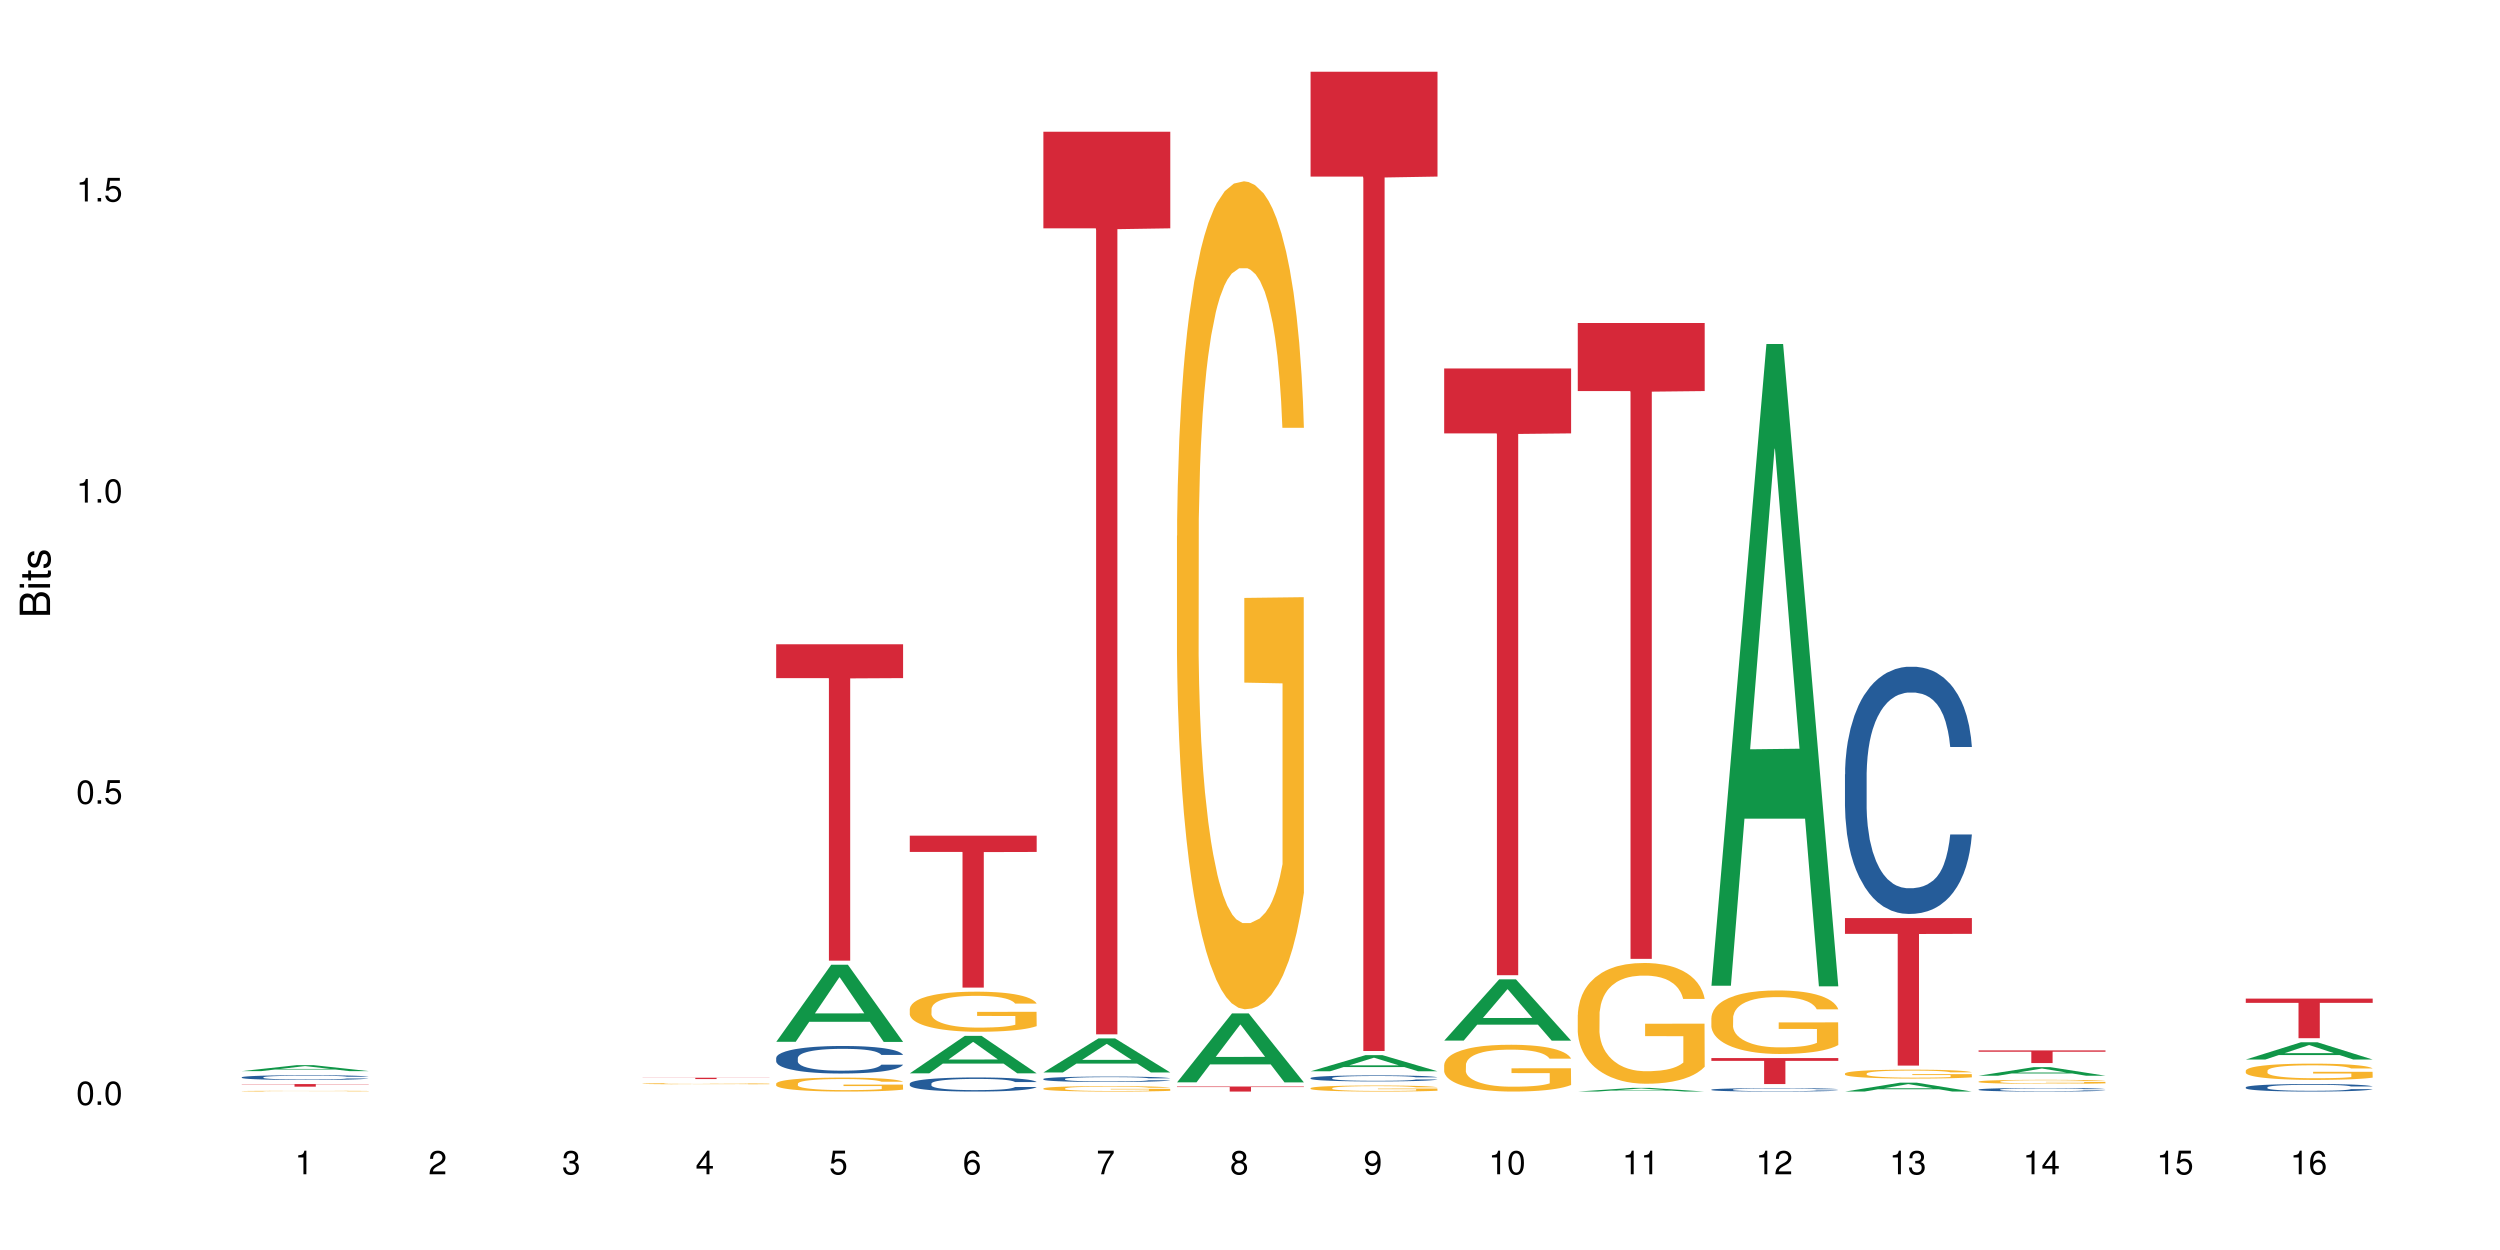 <?xml version="1.0" encoding="UTF-8"?>
<svg xmlns="http://www.w3.org/2000/svg" xmlns:xlink="http://www.w3.org/1999/xlink" width="720pt" height="360pt" viewBox="0 0 720 360" version="1.1">
<defs>
<g>
<symbol overflow="visible" id="glyph0-0">
<path style="stroke:none;" d=""/>
</symbol>
<symbol overflow="visible" id="glyph0-1">
<path style="stroke:none;" d="M 2.641 -6.797 C 2 -6.797 1.422 -6.531 1.078 -6.047 C 0.641 -5.453 0.406 -4.547 0.406 -3.297 C 0.406 -1 1.188 0.219 2.641 0.219 C 4.078 0.219 4.859 -1 4.859 -3.234 C 4.859 -4.562 4.656 -5.438 4.203 -6.047 C 3.844 -6.531 3.281 -6.797 2.641 -6.797 Z M 2.641 -6.047 C 3.547 -6.047 4 -5.125 4 -3.312 C 4 -1.375 3.562 -0.484 2.625 -0.484 C 1.734 -0.484 1.281 -1.422 1.281 -3.281 C 1.281 -5.141 1.734 -6.047 2.641 -6.047 Z M 2.641 -6.047 "/>
</symbol>
<symbol overflow="visible" id="glyph0-2">
<path style="stroke:none;" d="M 1.828 -1 L 0.828 -1 L 0.828 0 L 1.828 0 Z M 1.828 -1 "/>
</symbol>
<symbol overflow="visible" id="glyph0-3">
<path style="stroke:none;" d="M 4.562 -6.797 L 1.062 -6.797 L 0.547 -3.094 L 1.328 -3.094 C 1.719 -3.562 2.047 -3.734 2.578 -3.734 C 3.484 -3.734 4.062 -3.109 4.062 -2.094 C 4.062 -1.125 3.484 -0.531 2.578 -0.531 C 1.828 -0.531 1.375 -0.906 1.188 -1.672 L 0.328 -1.672 C 0.453 -1.109 0.547 -0.844 0.75 -0.594 C 1.125 -0.078 1.828 0.219 2.594 0.219 C 3.969 0.219 4.922 -0.781 4.922 -2.219 C 4.922 -3.562 4.031 -4.484 2.719 -4.484 C 2.25 -4.484 1.859 -4.359 1.469 -4.062 L 1.734 -5.969 L 4.562 -5.969 Z M 4.562 -6.797 "/>
</symbol>
<symbol overflow="visible" id="glyph0-4">
<path style="stroke:none;" d="M 2.484 -4.844 L 2.484 0 L 3.328 0 L 3.328 -6.797 L 2.766 -6.797 C 2.469 -5.75 2.281 -5.609 0.984 -5.453 L 0.984 -4.844 Z M 2.484 -4.844 "/>
</symbol>
<symbol overflow="visible" id="glyph0-5">
<path style="stroke:none;" d="M 4.859 -0.828 L 1.281 -0.828 C 1.359 -1.391 1.672 -1.75 2.5 -2.234 L 3.469 -2.75 C 4.406 -3.266 4.906 -3.969 4.906 -4.812 C 4.906 -5.375 4.672 -5.906 4.266 -6.266 C 3.859 -6.625 3.375 -6.797 2.719 -6.797 C 1.859 -6.797 1.219 -6.5 0.844 -5.922 C 0.609 -5.562 0.5 -5.125 0.484 -4.438 L 1.328 -4.438 C 1.359 -4.906 1.406 -5.188 1.531 -5.406 C 1.75 -5.812 2.188 -6.062 2.703 -6.062 C 3.469 -6.062 4.031 -5.516 4.031 -4.781 C 4.031 -4.25 3.719 -3.797 3.125 -3.438 L 2.234 -2.938 C 0.812 -2.141 0.406 -1.5 0.328 0 L 4.859 0 Z M 4.859 -0.828 "/>
</symbol>
<symbol overflow="visible" id="glyph0-6">
<path style="stroke:none;" d="M 2.125 -3.125 L 2.578 -3.125 C 3.516 -3.125 3.984 -2.703 3.984 -1.891 C 3.984 -1.031 3.469 -0.531 2.578 -0.531 C 1.656 -0.531 1.203 -0.984 1.156 -1.969 L 0.312 -1.969 C 0.344 -1.422 0.438 -1.078 0.609 -0.766 C 0.953 -0.109 1.625 0.219 2.547 0.219 C 3.953 0.219 4.859 -0.609 4.859 -1.906 C 4.859 -2.766 4.516 -3.25 3.703 -3.516 C 4.344 -3.766 4.656 -4.25 4.656 -4.938 C 4.656 -6.109 3.875 -6.797 2.578 -6.797 C 1.203 -6.797 0.484 -6.047 0.453 -4.609 L 1.297 -4.609 C 1.312 -5.016 1.344 -5.25 1.453 -5.453 C 1.641 -5.828 2.062 -6.062 2.594 -6.062 C 3.344 -6.062 3.797 -5.625 3.797 -4.906 C 3.797 -4.422 3.609 -4.141 3.25 -3.984 C 3.016 -3.891 2.719 -3.844 2.125 -3.844 Z M 2.125 -3.125 "/>
</symbol>
<symbol overflow="visible" id="glyph0-7">
<path style="stroke:none;" d="M 3.141 -1.625 L 3.141 0 L 3.984 0 L 3.984 -1.625 L 4.984 -1.625 L 4.984 -2.391 L 3.984 -2.391 L 3.984 -6.797 L 3.359 -6.797 L 0.266 -2.516 L 0.266 -1.625 Z M 3.141 -2.391 L 1 -2.391 L 3.141 -5.359 Z M 3.141 -2.391 "/>
</symbol>
<symbol overflow="visible" id="glyph0-8">
<path style="stroke:none;" d="M 4.781 -5.031 C 4.609 -6.141 3.891 -6.797 2.844 -6.797 C 2.094 -6.797 1.422 -6.438 1.031 -5.828 C 0.609 -5.172 0.406 -4.344 0.406 -3.094 C 0.406 -1.953 0.578 -1.234 0.984 -0.625 C 1.359 -0.078 1.953 0.219 2.703 0.219 C 3.984 0.219 4.922 -0.734 4.922 -2.078 C 4.922 -3.344 4.062 -4.234 2.844 -4.234 C 2.172 -4.234 1.641 -3.969 1.281 -3.469 C 1.281 -5.125 1.828 -6.047 2.797 -6.047 C 3.391 -6.047 3.797 -5.672 3.938 -5.031 Z M 2.734 -3.484 C 3.547 -3.484 4.062 -2.922 4.062 -2 C 4.062 -1.156 3.484 -0.531 2.703 -0.531 C 1.922 -0.531 1.328 -1.188 1.328 -2.047 C 1.328 -2.891 1.906 -3.484 2.734 -3.484 Z M 2.734 -3.484 "/>
</symbol>
<symbol overflow="visible" id="glyph0-9">
<path style="stroke:none;" d="M 4.984 -6.797 L 0.438 -6.797 L 0.438 -5.969 L 4.109 -5.969 C 2.5 -3.656 1.828 -2.234 1.328 0 L 2.219 0 C 2.594 -2.172 3.453 -4.047 4.984 -6.094 Z M 4.984 -6.797 "/>
</symbol>
<symbol overflow="visible" id="glyph0-10">
<path style="stroke:none;" d="M 3.75 -3.578 C 4.453 -4 4.688 -4.344 4.688 -4.984 C 4.688 -6.047 3.844 -6.797 2.641 -6.797 C 1.438 -6.797 0.594 -6.047 0.594 -4.984 C 0.594 -4.359 0.828 -4.016 1.516 -3.578 C 0.734 -3.203 0.359 -2.641 0.359 -1.891 C 0.359 -0.641 1.297 0.219 2.641 0.219 C 3.984 0.219 4.922 -0.641 4.922 -1.875 C 4.922 -2.641 4.531 -3.203 3.75 -3.578 Z M 2.641 -6.047 C 3.359 -6.047 3.812 -5.625 3.812 -4.969 C 3.812 -4.344 3.344 -3.922 2.641 -3.922 C 1.922 -3.922 1.453 -4.344 1.453 -4.984 C 1.453 -5.625 1.922 -6.047 2.641 -6.047 Z M 2.641 -3.203 C 3.484 -3.203 4.062 -2.672 4.062 -1.875 C 4.062 -1.062 3.484 -0.531 2.625 -0.531 C 1.797 -0.531 1.219 -1.078 1.219 -1.875 C 1.219 -2.672 1.797 -3.203 2.641 -3.203 Z M 2.641 -3.203 "/>
</symbol>
<symbol overflow="visible" id="glyph0-11">
<path style="stroke:none;" d="M 0.516 -1.547 C 0.672 -0.438 1.406 0.219 2.438 0.219 C 3.188 0.219 3.859 -0.141 4.266 -0.75 C 4.688 -1.406 4.891 -2.25 4.891 -3.484 C 4.891 -4.625 4.703 -5.359 4.312 -5.953 C 3.938 -6.5 3.344 -6.797 2.594 -6.797 C 1.297 -6.797 0.359 -5.844 0.359 -4.516 C 0.359 -3.25 1.234 -2.344 2.453 -2.344 C 3.094 -2.344 3.562 -2.578 4.016 -3.109 C 4 -1.453 3.469 -0.531 2.5 -0.531 C 1.906 -0.531 1.484 -0.906 1.359 -1.547 Z M 2.578 -6.062 C 3.375 -6.062 3.969 -5.406 3.969 -4.531 C 3.969 -3.688 3.375 -3.094 2.547 -3.094 C 1.734 -3.094 1.234 -3.672 1.234 -4.578 C 1.234 -5.438 1.797 -6.062 2.578 -6.062 Z M 2.578 -6.062 "/>
</symbol>
<symbol overflow="visible" id="glyph1-0">
<path style="stroke:none;" d=""/>
</symbol>
<symbol overflow="visible" id="glyph1-1">
<path style="stroke:none;" d="M 0 -0.953 L 0 -4.891 C 0 -5.719 -0.234 -6.344 -0.734 -6.797 C -1.188 -7.234 -1.812 -7.469 -2.5 -7.469 C -3.547 -7.469 -4.188 -7 -4.625 -5.875 C -4.984 -6.672 -5.641 -7.094 -6.531 -7.094 C -7.156 -7.094 -7.734 -6.859 -8.141 -6.391 C -8.562 -5.938 -8.75 -5.344 -8.75 -4.5 L -8.75 -0.953 Z M -4.984 -2.062 L -7.766 -2.062 L -7.766 -4.219 C -7.766 -4.844 -7.688 -5.203 -7.453 -5.5 C -7.219 -5.812 -6.859 -5.969 -6.375 -5.969 C -5.906 -5.969 -5.531 -5.812 -5.297 -5.5 C -5.062 -5.203 -4.984 -4.844 -4.984 -4.219 Z M -0.984 -2.062 L -4 -2.062 L -4 -4.781 C -4 -5.328 -3.859 -5.688 -3.578 -5.953 C -3.297 -6.219 -2.922 -6.359 -2.484 -6.359 C -2.062 -6.359 -1.688 -6.219 -1.406 -5.953 C -1.109 -5.688 -0.984 -5.328 -0.984 -4.781 Z M -0.984 -2.062 "/>
</symbol>
<symbol overflow="visible" id="glyph1-2">
<path style="stroke:none;" d="M -6.281 -1.797 L -6.281 -0.797 L 0 -0.797 L 0 -1.797 Z M -8.75 -1.797 L -8.75 -0.797 L -7.484 -0.797 L -7.484 -1.797 Z M -8.75 -1.797 "/>
</symbol>
<symbol overflow="visible" id="glyph1-3">
<path style="stroke:none;" d="M -6.281 -3.047 L -6.281 -2.016 L -8.016 -2.016 L -8.016 -1.016 L -6.281 -1.016 L -6.281 -0.172 L -5.469 -0.172 L -5.469 -1.016 L -0.719 -1.016 C -0.078 -1.016 0.281 -1.453 0.281 -2.234 C 0.281 -2.469 0.25 -2.719 0.188 -3.047 L -0.641 -3.047 C -0.609 -2.922 -0.594 -2.766 -0.594 -2.562 C -0.594 -2.141 -0.719 -2.016 -1.156 -2.016 L -5.469 -2.016 L -5.469 -3.047 Z M -6.281 -3.047 "/>
</symbol>
<symbol overflow="visible" id="glyph1-4">
<path style="stroke:none;" d="M -4.531 -5.25 C -5.766 -5.25 -6.469 -4.422 -6.469 -2.969 C -6.469 -1.516 -5.719 -0.562 -4.547 -0.562 C -3.562 -0.562 -3.094 -1.062 -2.734 -2.562 L -2.516 -3.484 C -2.344 -4.188 -2.094 -4.469 -1.625 -4.469 C -1.047 -4.469 -0.641 -3.875 -0.641 -3 C -0.641 -2.453 -0.797 -2 -1.062 -1.75 C -1.25 -1.594 -1.422 -1.531 -1.875 -1.469 L -1.875 -0.406 C -0.422 -0.453 0.281 -1.266 0.281 -2.922 C 0.281 -4.5 -0.5 -5.516 -1.719 -5.516 C -2.656 -5.516 -3.172 -4.984 -3.469 -3.734 L -3.703 -2.766 C -3.891 -1.953 -4.156 -1.609 -4.594 -1.609 C -5.172 -1.609 -5.547 -2.125 -5.547 -2.938 C -5.547 -3.75 -5.203 -4.172 -4.531 -4.203 Z M -4.531 -5.25 "/>
</symbol>
</g>
</defs>
<g id="surface47356">
<rect x="0" y="0" width="720" height="360" style="fill:rgb(100%,100%,100%);fill-opacity:1;stroke:none;"/>
<path style=" stroke:none;fill-rule:nonzero;fill:rgb(6.275%,58.824%,28.235%);fill-opacity:1;" d="M 69.629 308.48 L 69.668 308.477 L 85.484 306.758 L 90.289 306.758 L 106.184 308.48 L 100.598 308.48 L 96.613 308.031 L 79.156 308.031 L 75.254 308.48 L 69.629 308.48 L 80.836 307.844 L 95.012 307.844 L 87.945 307.039 L 87.867 307.039 L 87.789 307.043 L 80.797 307.844 L 80.836 307.844 Z M 69.629 308.48 "/>
<path style=" stroke:none;fill-rule:nonzero;fill:rgb(14.51%,36.078%,60%);fill-opacity:1;" d="M 69.629 310.258 L 69.676 310.254 L 69.676 310.227 L 69.809 310.176 L 70.121 310.117 L 70.434 310.074 L 71.234 310.004 L 72.348 309.93 L 73.508 309.875 L 74.355 309.844 L 75.113 309.816 L 76.852 309.773 L 77.965 309.746 L 79.168 309.727 L 80.641 309.707 L 81.711 309.691 L 84.117 309.672 L 85.898 309.664 L 87.281 309.66 L 90.27 309.66 L 92.051 309.664 L 93.344 309.672 L 94.77 309.68 L 95.973 309.691 L 98.07 309.719 L 99.941 309.754 L 100.789 309.777 L 102.125 309.812 L 103.152 309.852 L 103.863 309.883 L 104.668 309.93 L 105.379 309.988 L 105.914 310.051 L 106.184 310.105 L 99.941 310.105 L 99.629 310.055 L 99.273 310.016 L 98.605 309.965 L 97.938 309.93 L 97 309.891 L 96.152 309.867 L 94.992 309.844 L 93.969 309.828 L 92.898 309.816 L 91.875 309.809 L 89.91 309.805 L 86.793 309.805 L 85.055 309.816 L 84.117 309.824 L 82.781 309.84 L 81.844 309.859 L 80.73 309.883 L 79.973 309.906 L 79.035 309.938 L 78.367 309.965 L 77.609 310.008 L 77.164 310.039 L 76.762 310.074 L 76.406 310.113 L 76.137 310.16 L 75.961 310.203 L 75.871 310.25 L 75.871 310.445 L 75.961 310.488 L 76.184 310.543 L 76.762 310.617 L 77.609 310.684 L 78.59 310.738 L 79.527 310.773 L 80.059 310.793 L 80.773 310.812 L 81.887 310.836 L 83.492 310.863 L 84.43 310.871 L 85.855 310.883 L 87.328 310.887 L 89.289 310.887 L 91.027 310.883 L 92.184 310.875 L 93.391 310.867 L 95.039 310.844 L 96.062 310.824 L 96.953 310.801 L 97.625 310.777 L 98.07 310.758 L 98.738 310.719 L 99.273 310.676 L 99.676 310.633 L 99.941 310.59 L 106.184 310.59 L 105.914 310.641 L 105.516 310.688 L 105.113 310.723 L 104.488 310.77 L 103.773 310.809 L 102.75 310.852 L 101.902 310.879 L 100.789 310.91 L 99.762 310.934 L 98.648 310.957 L 97 310.98 L 95.93 310.992 L 94.77 311.004 L 93.391 311.016 L 91.648 311.023 L 89.777 311.027 L 88.039 311.031 L 86.168 311.027 L 84.785 311.023 L 82.957 311.012 L 80.684 310.988 L 79.035 310.965 L 77.742 310.941 L 76.629 310.918 L 75.379 310.883 L 73.773 310.828 L 72.793 310.785 L 72.125 310.75 L 71.367 310.699 L 70.832 310.656 L 70.207 310.586 L 69.762 310.496 L 69.629 310.43 Z M 69.629 310.258 "/>
<path style=" stroke:none;fill-rule:nonzero;fill:rgb(96.863%,70.196%,16.863%);fill-opacity:1;" d="M 69.629 314.242 L 69.676 314.242 L 69.676 314.238 L 69.852 314.227 L 70.297 314.215 L 70.879 314.203 L 71.5 314.195 L 71.902 314.191 L 72.57 314.184 L 73.152 314.18 L 74.621 314.172 L 76.496 314.164 L 77.52 314.16 L 78.68 314.156 L 80.328 314.152 L 81.086 314.148 L 83.402 314.145 L 92.098 314.145 L 94.594 314.148 L 96.02 314.148 L 97.133 314.152 L 98.293 314.152 L 99.719 314.156 L 101.055 314.164 L 102.125 314.168 L 103.195 314.176 L 104.086 314.18 L 104.844 314.188 L 105.516 314.195 L 105.914 314.203 L 106.184 314.211 L 99.984 314.211 L 99.629 314.203 L 99.227 314.199 L 98.559 314.191 L 97.223 314.184 L 95.973 314.176 L 94.906 314.176 L 93.566 314.172 L 92.273 314.168 L 85.41 314.168 L 84.16 314.172 L 83.27 314.172 L 82.023 314.176 L 81.266 314.18 L 80.816 314.18 L 79.48 314.188 L 78.59 314.191 L 78.098 314.195 L 77.477 314.203 L 77.027 314.207 L 76.539 314.215 L 76.27 314.223 L 75.914 314.234 L 75.871 314.273 L 76.004 314.281 L 76.27 314.289 L 76.629 314.297 L 77.699 314.312 L 78.633 314.32 L 79.438 314.324 L 80.059 314.328 L 81.266 314.332 L 81.754 314.336 L 82.914 314.34 L 84.117 314.344 L 85.59 314.344 L 86.703 314.348 L 93.434 314.348 L 95.129 314.344 L 96.285 314.344 L 97.043 314.34 L 97.98 314.34 L 98.648 314.336 L 99.273 314.336 L 100.031 314.332 L 100.031 314.281 L 89.02 314.281 L 89.02 314.258 L 106.137 314.258 L 106.184 314.34 L 105.246 314.344 L 104.086 314.352 L 102.973 314.355 L 101.812 314.355 L 100.164 314.359 L 98.828 314.363 L 96.777 314.367 L 94.906 314.367 L 92.941 314.371 L 87.328 314.371 L 85.363 314.367 L 82.379 314.367 L 80.953 314.363 L 79.168 314.359 L 78.012 314.355 L 76.805 314.352 L 75.602 314.344 L 74.531 314.34 L 73.82 314.336 L 73.105 314.332 L 72.348 314.324 L 71.637 314.316 L 71.102 314.309 L 70.609 314.305 L 70.254 314.297 L 69.898 314.285 L 69.719 314.281 L 69.629 314.273 Z M 69.629 314.242 "/>
<path style=" stroke:none;fill-rule:nonzero;fill:rgb(83.922%,15.686%,22.353%);fill-opacity:1;" d="M 69.629 312.211 L 106.184 312.211 L 106.184 312.289 L 90.949 312.293 L 90.949 312.965 L 84.82 312.965 L 84.82 312.293 L 84.73 312.289 L 69.629 312.289 Z M 69.629 312.211 "/>
<path style=" stroke:none;fill-rule:nonzero;fill:rgb(96.863%,70.196%,16.863%);fill-opacity:1;" d="M 185.059 312.094 L 185.105 312.094 L 185.105 312.086 L 185.281 312.074 L 185.73 312.055 L 186.309 312.039 L 186.934 312.027 L 187.332 312.02 L 188.004 312.012 L 188.582 312.004 L 190.055 311.992 L 191.926 311.977 L 192.949 311.973 L 194.109 311.969 L 195.758 311.961 L 196.516 311.961 L 198.836 311.953 L 201.465 311.953 L 204.363 311.949 L 205.699 311.949 L 207.527 311.953 L 210.023 311.957 L 211.449 311.957 L 212.562 311.961 L 213.723 311.965 L 215.148 311.973 L 216.488 311.98 L 217.559 311.984 L 218.625 311.996 L 219.52 312.004 L 220.277 312.016 L 220.945 312.027 L 221.348 312.039 L 221.613 312.051 L 215.418 312.051 L 215.062 312.039 L 214.66 312.031 L 213.992 312.02 L 213.32 312.012 L 212.652 312.008 L 211.406 312 L 210.336 311.996 L 209 311.992 L 207.707 311.988 L 206.234 311.984 L 202.98 311.984 L 200.84 311.988 L 199.594 311.988 L 198.699 311.992 L 197.453 311.996 L 196.695 312 L 196.25 312.004 L 194.91 312.012 L 194.02 312.02 L 193.531 312.027 L 192.906 312.035 L 192.461 312.043 L 191.969 312.055 L 191.703 312.066 L 191.344 312.086 L 191.301 312.141 L 191.434 312.152 L 191.703 312.164 L 192.059 312.176 L 192.594 312.188 L 193.129 312.195 L 194.066 312.207 L 194.867 312.215 L 195.492 312.223 L 196.695 312.23 L 197.184 312.23 L 198.344 312.238 L 199.547 312.242 L 201.02 312.246 L 202.133 312.246 L 203.918 312.25 L 206.191 312.25 L 208.863 312.246 L 210.559 312.246 L 211.719 312.242 L 212.477 312.242 L 213.41 312.238 L 214.078 312.234 L 214.703 312.23 L 215.461 312.227 L 215.461 312.152 L 204.453 312.152 L 204.453 312.117 L 221.57 312.117 L 221.613 312.238 L 220.676 312.246 L 219.52 312.254 L 218.402 312.258 L 217.246 312.266 L 215.594 312.27 L 214.258 312.273 L 212.207 312.277 L 210.336 312.281 L 208.375 312.281 L 206.637 312.285 L 204.586 312.285 L 202.758 312.281 L 200.797 312.281 L 199.234 312.277 L 197.809 312.277 L 196.383 312.273 L 194.602 312.266 L 193.441 312.262 L 191.035 312.246 L 189.965 312.238 L 189.25 312.23 L 188.539 312.223 L 187.781 312.215 L 187.066 312.203 L 186.531 312.195 L 186.039 312.184 L 185.684 312.176 L 185.328 312.16 L 185.148 312.148 L 185.059 312.141 Z M 185.059 312.094 "/>
<path style=" stroke:none;fill-rule:nonzero;fill:rgb(83.922%,15.686%,22.353%);fill-opacity:1;" d="M 185.059 310.387 L 221.613 310.387 L 221.613 310.426 L 206.379 310.426 L 206.379 310.77 L 200.25 310.77 L 200.25 310.426 L 185.059 310.426 Z M 185.059 310.387 "/>
<path style=" stroke:none;fill-rule:nonzero;fill:rgb(6.275%,58.824%,28.235%);fill-opacity:1;" d="M 223.539 300.047 L 223.578 300.027 L 239.391 277.848 L 244.195 277.848 L 260.09 300.07 L 254.504 300.07 L 250.523 294.27 L 233.066 294.27 L 229.16 300.047 L 223.539 300.047 L 234.746 291.867 L 248.922 291.848 L 241.852 281.477 L 241.773 281.457 L 241.695 281.52 L 234.707 291.848 L 234.746 291.867 Z M 223.539 300.047 "/>
<path style=" stroke:none;fill-rule:nonzero;fill:rgb(14.51%,36.078%,60%);fill-opacity:1;" d="M 223.539 304.695 L 223.582 304.688 L 223.582 304.516 L 223.715 304.238 L 224.027 303.891 L 224.34 303.652 L 225.141 303.227 L 226.258 302.812 L 227.414 302.496 L 228.262 302.305 L 229.02 302.16 L 230.758 301.895 L 231.875 301.754 L 233.078 301.633 L 234.547 301.508 L 235.617 301.438 L 238.023 301.32 L 239.809 301.27 L 241.191 301.25 L 244.176 301.25 L 245.961 301.277 L 247.254 301.312 L 248.68 301.371 L 249.883 301.438 L 251.977 301.598 L 253.848 301.801 L 254.695 301.914 L 256.035 302.141 L 257.059 302.355 L 257.773 302.543 L 258.574 302.812 L 259.289 303.137 L 259.824 303.508 L 260.09 303.82 L 253.848 303.82 L 253.539 303.531 L 253.18 303.305 L 252.512 303.008 L 251.844 302.797 L 250.906 302.59 L 250.059 302.449 L 248.902 302.312 L 247.875 302.227 L 246.805 302.16 L 245.781 302.117 L 243.82 302.074 L 241.547 302.074 L 240.699 302.09 L 238.961 302.148 L 238.023 302.199 L 236.688 302.297 L 235.75 302.395 L 234.637 302.539 L 233.879 302.66 L 232.941 302.848 L 232.273 303.016 L 231.516 303.254 L 231.07 303.434 L 230.668 303.637 L 230.312 303.879 L 230.047 304.129 L 229.867 304.398 L 229.777 304.66 L 229.777 305.781 L 229.867 306.043 L 230.09 306.348 L 230.668 306.789 L 231.516 307.172 L 232.496 307.477 L 233.434 307.691 L 233.969 307.793 L 234.68 307.91 L 235.797 308.055 L 237.402 308.199 L 238.336 308.258 L 239.762 308.316 L 241.234 308.344 L 243.195 308.344 L 244.934 308.316 L 246.094 308.281 L 247.297 308.223 L 248.945 308.098 L 249.973 307.984 L 250.863 307.844 L 251.531 307.707 L 251.977 307.59 L 252.645 307.367 L 253.18 307.121 L 253.582 306.867 L 253.848 306.621 L 260.09 306.621 L 259.824 306.91 L 259.422 307.195 L 259.02 307.402 L 258.395 307.656 L 257.684 307.883 L 256.656 308.133 L 255.812 308.301 L 254.695 308.48 L 253.672 308.621 L 252.559 308.742 L 250.906 308.887 L 249.836 308.961 L 248.68 309.023 L 247.297 309.082 L 245.559 309.133 L 243.688 309.164 L 241.949 309.172 L 240.074 309.156 L 238.695 309.125 L 236.867 309.062 L 234.594 308.93 L 232.941 308.793 L 231.648 308.656 L 230.535 308.512 L 229.289 308.316 L 227.684 307.996 L 226.703 307.75 L 226.035 307.547 L 225.277 307.266 L 224.742 307.012 L 224.117 306.605 L 223.672 306.094 L 223.539 305.695 Z M 223.539 304.695 "/>
<path style=" stroke:none;fill-rule:nonzero;fill:rgb(96.863%,70.196%,16.863%);fill-opacity:1;" d="M 223.539 312.07 L 223.582 312.066 L 223.582 311.996 L 223.762 311.828 L 224.207 311.602 L 224.785 311.414 L 225.41 311.27 L 225.812 311.191 L 226.48 311.082 L 227.059 311 L 228.531 310.836 L 230.402 310.68 L 231.426 310.613 L 232.586 310.551 L 234.234 310.48 L 234.992 310.457 L 237.312 310.398 L 239.941 310.359 L 242.84 310.352 L 244.176 310.352 L 246.004 310.367 L 248.5 310.41 L 249.926 310.445 L 251.043 310.48 L 252.199 310.531 L 253.625 310.602 L 254.965 310.691 L 256.035 310.781 L 257.105 310.891 L 257.996 311.008 L 258.754 311.137 L 259.422 311.289 L 259.824 311.418 L 260.09 311.547 L 253.895 311.547 L 253.539 311.418 L 253.137 311.32 L 252.469 311.199 L 251.801 311.109 L 251.129 311.039 L 249.883 310.945 L 248.812 310.887 L 247.477 310.836 L 246.184 310.801 L 244.711 310.781 L 243.82 310.773 L 241.457 310.773 L 239.316 310.797 L 238.07 310.828 L 237.18 310.855 L 235.93 310.91 L 235.172 310.957 L 234.727 310.984 L 233.391 311.098 L 232.496 311.203 L 232.008 311.27 L 231.383 311.383 L 230.938 311.48 L 230.445 311.629 L 230.18 311.738 L 229.824 311.988 L 229.777 312.648 L 229.91 312.789 L 230.18 312.938 L 230.535 313.07 L 231.07 313.211 L 231.605 313.316 L 232.543 313.461 L 233.344 313.555 L 233.969 313.617 L 235.172 313.719 L 235.664 313.75 L 236.82 313.816 L 238.023 313.867 L 239.496 313.91 L 240.609 313.934 L 242.395 313.953 L 244.668 313.953 L 247.34 313.93 L 249.035 313.902 L 250.195 313.871 L 250.953 313.844 L 251.887 313.805 L 252.559 313.77 L 253.18 313.727 L 253.938 313.664 L 253.938 312.789 L 242.93 312.785 L 242.93 312.371 L 260.047 312.371 L 260.09 313.805 L 259.152 313.906 L 257.996 314 L 256.879 314.074 L 255.723 314.137 L 254.074 314.207 L 252.734 314.25 L 250.684 314.301 L 248.812 314.332 L 246.852 314.355 L 245.113 314.367 L 243.062 314.371 L 241.234 314.363 L 239.273 314.34 L 237.711 314.312 L 236.285 314.273 L 234.859 314.227 L 233.078 314.148 L 231.918 314.09 L 230.715 314.012 L 229.512 313.918 L 228.441 313.82 L 227.727 313.742 L 227.016 313.656 L 226.258 313.543 L 225.543 313.418 L 225.008 313.305 L 224.52 313.176 L 224.16 313.055 L 223.805 312.891 L 223.625 312.758 L 223.539 312.645 Z M 223.539 312.07 "/>
<path style=" stroke:none;fill-rule:nonzero;fill:rgb(83.922%,15.686%,22.353%);fill-opacity:1;" d="M 223.539 185.539 L 260.09 185.539 L 260.09 195.293 L 244.855 195.379 L 244.855 276.668 L 238.727 276.668 L 238.727 195.465 L 238.637 195.293 L 223.539 195.293 Z M 223.539 185.539 "/>
<path style=" stroke:none;fill-rule:nonzero;fill:rgb(6.275%,58.824%,28.235%);fill-opacity:1;" d="M 262.016 309.121 L 262.055 309.109 L 277.871 298.328 L 282.672 298.328 L 298.566 309.129 L 292.984 309.129 L 289 306.309 L 271.543 306.309 L 267.637 309.121 L 262.016 309.121 L 273.223 305.145 L 287.398 305.133 L 280.328 300.094 L 280.25 300.086 L 280.172 300.113 L 273.184 305.133 L 273.223 305.145 Z M 262.016 309.121 "/>
<path style=" stroke:none;fill-rule:nonzero;fill:rgb(14.51%,36.078%,60%);fill-opacity:1;" d="M 262.016 312.078 L 262.059 312.074 L 262.059 311.984 L 262.191 311.844 L 262.504 311.664 L 262.816 311.543 L 263.617 311.324 L 264.734 311.109 L 265.891 310.949 L 266.738 310.852 L 267.496 310.777 L 269.234 310.641 L 270.352 310.57 L 271.555 310.508 L 273.023 310.441 L 274.094 310.406 L 276.5 310.348 L 278.285 310.32 L 279.668 310.309 L 282.652 310.309 L 284.438 310.324 L 285.73 310.344 L 287.156 310.371 L 288.359 310.406 L 290.453 310.488 L 292.328 310.59 L 293.172 310.652 L 294.512 310.766 L 295.535 310.879 L 296.25 310.973 L 297.051 311.109 L 297.766 311.277 L 298.301 311.469 L 298.566 311.629 L 292.328 311.629 L 292.016 311.48 L 291.656 311.363 L 290.988 311.211 L 290.32 311.105 L 289.383 310.996 L 288.539 310.926 L 287.379 310.855 L 286.352 310.809 L 285.285 310.777 L 284.258 310.754 L 282.297 310.73 L 280.023 310.73 L 279.176 310.738 L 277.438 310.77 L 276.5 310.797 L 275.164 310.848 L 274.227 310.895 L 273.113 310.969 L 272.355 311.031 L 271.422 311.129 L 270.75 311.215 L 269.992 311.336 L 269.547 311.43 L 269.148 311.535 L 268.789 311.656 L 268.523 311.785 L 268.344 311.926 L 268.254 312.059 L 268.254 312.633 L 268.344 312.766 L 268.566 312.922 L 269.148 313.148 L 269.992 313.348 L 270.973 313.5 L 271.91 313.613 L 272.445 313.664 L 273.16 313.727 L 274.273 313.801 L 275.879 313.875 L 276.812 313.902 L 278.238 313.934 L 279.711 313.949 L 281.672 313.949 L 283.41 313.934 L 284.57 313.914 L 285.773 313.883 L 287.422 313.82 L 288.449 313.762 L 289.34 313.691 L 290.008 313.621 L 290.453 313.562 L 291.121 313.445 L 291.656 313.32 L 292.059 313.191 L 292.328 313.062 L 298.566 313.062 L 298.301 313.211 L 297.898 313.355 L 297.496 313.465 L 296.875 313.594 L 296.16 313.711 L 295.137 313.84 L 294.289 313.926 L 293.172 314.02 L 292.148 314.09 L 291.035 314.152 L 289.383 314.227 L 288.316 314.262 L 287.156 314.297 L 285.773 314.324 L 284.035 314.352 L 282.164 314.367 L 280.426 314.371 L 278.551 314.363 L 277.172 314.348 L 275.344 314.316 L 273.07 314.25 L 271.422 314.176 L 270.129 314.105 L 269.012 314.031 L 267.766 313.934 L 266.16 313.77 L 265.18 313.645 L 264.512 313.539 L 263.754 313.395 L 263.219 313.266 L 262.594 313.055 L 262.148 312.793 L 262.016 312.59 Z M 262.016 312.078 "/>
<path style=" stroke:none;fill-rule:nonzero;fill:rgb(96.863%,70.196%,16.863%);fill-opacity:1;" d="M 262.016 290.547 L 262.059 290.539 L 262.059 290.328 L 262.238 289.852 L 262.684 289.199 L 263.262 288.66 L 263.887 288.238 L 264.289 288.016 L 264.957 287.699 L 265.535 287.469 L 267.008 286.992 L 268.879 286.551 L 269.906 286.359 L 271.062 286.18 L 272.711 285.98 L 273.469 285.906 L 275.789 285.738 L 278.418 285.633 L 281.316 285.602 L 282.652 285.613 L 284.48 285.652 L 286.977 285.77 L 288.402 285.875 L 289.52 285.98 L 290.676 286.117 L 292.105 286.328 L 293.441 286.582 L 294.512 286.836 L 295.582 287.152 L 296.473 287.488 L 297.23 287.859 L 297.898 288.301 L 298.301 288.672 L 298.566 289.039 L 292.371 289.039 L 292.016 288.672 L 291.613 288.387 L 290.945 288.039 L 290.277 287.785 L 289.605 287.586 L 288.359 287.309 L 287.289 287.141 L 285.953 286.992 L 284.66 286.898 L 283.188 286.836 L 282.297 286.812 L 279.934 286.812 L 277.793 286.887 L 276.547 286.973 L 275.656 287.059 L 274.406 287.215 L 273.648 287.34 L 273.203 287.426 L 271.867 287.754 L 270.973 288.047 L 270.484 288.25 L 269.859 288.566 L 269.414 288.852 L 268.922 289.273 L 268.656 289.59 L 268.301 290.305 L 268.254 292.203 L 268.391 292.605 L 268.656 293.035 L 269.012 293.418 L 269.547 293.816 L 270.082 294.125 L 271.02 294.535 L 271.82 294.809 L 272.445 294.988 L 273.648 295.273 L 274.141 295.367 L 275.297 295.559 L 276.5 295.707 L 277.973 295.832 L 279.086 295.895 L 280.871 295.949 L 283.145 295.949 L 285.816 295.883 L 287.512 295.801 L 288.672 295.715 L 289.43 295.641 L 290.363 295.527 L 291.035 295.422 L 291.656 295.305 L 292.414 295.125 L 292.414 292.605 L 281.406 292.594 L 281.406 291.414 L 298.523 291.402 L 298.566 295.527 L 297.633 295.812 L 296.473 296.086 L 295.359 296.297 L 294.199 296.477 L 292.551 296.676 L 291.211 296.801 L 289.16 296.949 L 287.289 297.043 L 285.328 297.109 L 283.59 297.141 L 281.539 297.148 L 279.711 297.129 L 277.75 297.066 L 276.191 296.98 L 274.762 296.875 L 273.336 296.738 L 271.555 296.516 L 270.395 296.34 L 269.191 296.117 L 267.988 295.852 L 266.918 295.566 L 266.203 295.348 L 265.492 295.094 L 264.734 294.777 L 264.02 294.418 L 263.484 294.09 L 262.996 293.723 L 262.637 293.375 L 262.281 292.898 L 262.102 292.52 L 262.016 292.191 Z M 262.016 290.547 "/>
<path style=" stroke:none;fill-rule:nonzero;fill:rgb(83.922%,15.686%,22.353%);fill-opacity:1;" d="M 262.016 240.68 L 298.566 240.68 L 298.566 245.359 L 283.332 245.402 L 283.332 284.422 L 277.203 284.422 L 277.203 245.441 L 277.113 245.359 L 262.016 245.359 Z M 262.016 240.68 "/>
<path style=" stroke:none;fill-rule:nonzero;fill:rgb(6.275%,58.824%,28.235%);fill-opacity:1;" d="M 300.492 308.863 L 300.531 308.855 L 316.348 299.059 L 321.148 299.059 L 337.043 308.875 L 331.461 308.875 L 327.477 306.312 L 310.02 306.312 L 306.113 308.863 L 300.492 308.863 L 311.699 305.25 L 325.875 305.242 L 318.809 300.66 L 318.73 300.652 L 318.652 300.68 L 311.66 305.242 L 311.699 305.25 Z M 300.492 308.863 "/>
<path style=" stroke:none;fill-rule:nonzero;fill:rgb(14.51%,36.078%,60%);fill-opacity:1;" d="M 300.492 310.734 L 300.535 310.734 L 300.535 310.699 L 300.668 310.645 L 300.98 310.578 L 301.293 310.527 L 302.098 310.445 L 303.211 310.363 L 304.371 310.301 L 305.215 310.262 L 305.973 310.234 L 307.711 310.18 L 308.828 310.152 L 310.031 310.129 L 311.5 310.105 L 312.57 310.09 L 314.98 310.066 L 316.762 310.059 L 318.145 310.055 L 321.129 310.055 L 322.914 310.059 L 324.207 310.066 L 325.633 310.078 L 326.836 310.09 L 328.93 310.121 L 330.805 310.16 L 331.652 310.184 L 332.988 310.23 L 334.012 310.273 L 334.727 310.309 L 335.527 310.363 L 336.242 310.426 L 336.777 310.5 L 337.043 310.562 L 330.805 310.562 L 330.492 310.504 L 330.137 310.461 L 329.465 310.402 L 328.797 310.359 L 327.863 310.316 L 327.016 310.289 L 325.855 310.262 L 324.832 310.246 L 323.762 310.234 L 322.734 310.227 L 320.773 310.215 L 318.5 310.215 L 317.652 310.219 L 315.914 310.23 L 314.98 310.242 L 313.641 310.262 L 312.707 310.281 L 311.59 310.309 L 310.832 310.332 L 309.898 310.371 L 309.227 310.402 L 308.469 310.449 L 308.023 310.484 L 307.625 310.527 L 307.266 310.574 L 307 310.625 L 306.82 310.676 L 306.73 310.727 L 306.73 310.949 L 306.82 311.004 L 307.043 311.062 L 307.625 311.148 L 308.469 311.227 L 309.449 311.285 L 310.387 311.328 L 310.922 311.348 L 311.637 311.371 L 312.75 311.402 L 314.355 311.43 L 315.289 311.441 L 316.719 311.453 L 318.188 311.457 L 320.148 311.457 L 321.887 311.453 L 323.047 311.445 L 324.25 311.434 L 325.898 311.41 L 326.926 311.387 L 327.816 311.359 L 328.484 311.332 L 328.93 311.309 L 329.602 311.266 L 330.137 311.215 L 330.535 311.164 L 330.805 311.117 L 337.043 311.117 L 336.777 311.176 L 336.375 311.23 L 335.973 311.273 L 335.352 311.32 L 334.637 311.367 L 333.613 311.418 L 332.766 311.449 L 331.652 311.484 L 330.625 311.512 L 329.512 311.539 L 327.863 311.566 L 326.793 311.582 L 325.633 311.594 L 324.25 311.605 L 322.512 311.613 L 320.641 311.621 L 318.902 311.621 L 317.027 311.617 L 315.648 311.613 L 313.82 311.602 L 311.547 311.574 L 309.898 311.547 L 308.605 311.52 L 307.488 311.492 L 306.242 311.453 L 304.637 311.391 L 303.656 311.34 L 302.988 311.301 L 302.23 311.246 L 301.695 311.195 L 301.07 311.113 L 300.625 311.012 L 300.492 310.934 Z M 300.492 310.734 "/>
<path style=" stroke:none;fill-rule:nonzero;fill:rgb(96.863%,70.196%,16.863%);fill-opacity:1;" d="M 300.492 313.473 L 300.535 313.473 L 300.535 313.445 L 300.715 313.379 L 301.16 313.289 L 301.738 313.219 L 302.363 313.16 L 302.766 313.129 L 303.434 313.086 L 304.012 313.055 L 305.484 312.992 L 307.355 312.93 L 308.383 312.906 L 309.539 312.879 L 311.191 312.852 L 311.949 312.844 L 314.266 312.82 L 316.895 312.805 L 319.793 312.801 L 321.129 312.805 L 322.957 312.809 L 325.453 312.824 L 326.879 312.84 L 327.996 312.852 L 329.152 312.871 L 330.582 312.898 L 331.918 312.934 L 332.988 312.969 L 334.059 313.012 L 334.949 313.059 L 335.707 313.109 L 336.375 313.168 L 336.777 313.219 L 337.043 313.27 L 330.848 313.27 L 330.492 313.219 L 330.09 313.18 L 329.422 313.133 L 328.754 313.098 L 328.086 313.07 L 326.836 313.035 L 325.766 313.012 L 324.43 312.992 L 323.137 312.977 L 321.664 312.969 L 320.773 312.965 L 318.41 312.965 L 316.27 312.977 L 315.023 312.988 L 314.133 313 L 312.883 313.02 L 312.125 313.039 L 311.68 313.051 L 310.344 313.094 L 309.449 313.133 L 308.961 313.16 L 308.336 313.203 L 307.891 313.242 L 307.402 313.301 L 307.133 313.344 L 306.777 313.441 L 306.73 313.699 L 306.867 313.754 L 307.133 313.812 L 307.488 313.863 L 308.023 313.918 L 308.559 313.961 L 309.496 314.016 L 310.297 314.051 L 310.922 314.078 L 312.125 314.117 L 312.617 314.129 L 313.773 314.152 L 314.98 314.176 L 316.449 314.191 L 317.562 314.199 L 319.348 314.207 L 321.621 314.207 L 324.297 314.199 L 325.988 314.188 L 327.148 314.176 L 327.906 314.164 L 328.844 314.148 L 329.512 314.137 L 330.137 314.121 L 330.895 314.094 L 330.895 313.754 L 319.883 313.75 L 319.883 313.59 L 337 313.59 L 337.043 314.148 L 336.109 314.188 L 334.949 314.227 L 333.836 314.254 L 332.676 314.277 L 331.027 314.305 L 329.688 314.324 L 327.637 314.344 L 325.766 314.355 L 323.805 314.363 L 322.066 314.371 L 320.016 314.371 L 318.188 314.367 L 316.227 314.359 L 314.668 314.348 L 313.238 314.332 L 311.812 314.316 L 310.031 314.285 L 308.871 314.262 L 307.668 314.23 L 306.465 314.195 L 305.395 314.156 L 304.68 314.125 L 303.969 314.09 L 303.211 314.047 L 302.496 314 L 301.961 313.957 L 301.473 313.906 L 301.117 313.859 L 300.758 313.793 L 300.582 313.742 L 300.492 313.695 Z M 300.492 313.473 "/>
<path style=" stroke:none;fill-rule:nonzero;fill:rgb(83.922%,15.686%,22.353%);fill-opacity:1;" d="M 300.492 37.93 L 337.043 37.93 L 337.043 65.758 L 321.809 66 L 321.809 297.879 L 315.68 297.879 L 315.68 66.246 L 315.594 65.758 L 300.492 65.758 Z M 300.492 37.93 "/>
<path style=" stroke:none;fill-rule:nonzero;fill:rgb(6.275%,58.824%,28.235%);fill-opacity:1;" d="M 338.969 311.719 L 339.008 311.699 L 354.824 291.852 L 359.625 291.852 L 375.52 311.738 L 369.938 311.738 L 365.953 306.547 L 348.496 306.547 L 344.59 311.719 L 338.969 311.719 L 350.176 304.398 L 364.352 304.379 L 357.285 295.098 L 357.207 295.082 L 357.129 295.137 L 350.137 304.379 L 350.176 304.398 Z M 338.969 311.719 "/>
<path style=" stroke:none;fill-rule:nonzero;fill:rgb(96.863%,70.196%,16.863%);fill-opacity:1;" d="M 338.969 154.344 L 339.012 154.129 L 339.012 149.773 L 339.191 139.973 L 339.637 126.473 L 340.215 115.363 L 340.84 106.652 L 341.242 102.082 L 341.91 95.547 L 342.488 90.758 L 343.961 80.957 L 345.832 71.809 L 346.859 67.891 L 348.016 64.188 L 349.668 60.051 L 350.426 58.527 L 352.742 55.043 L 355.371 52.863 L 358.27 52.211 L 359.605 52.43 L 361.434 53.301 L 363.93 55.695 L 365.359 57.871 L 366.473 60.051 L 367.633 62.883 L 369.059 67.238 L 370.395 72.465 L 371.465 77.691 L 372.535 84.223 L 373.426 91.191 L 374.184 98.812 L 374.852 107.961 L 375.254 115.582 L 375.52 123.203 L 369.324 123.203 L 368.969 115.582 L 368.566 109.703 L 367.898 102.516 L 367.23 97.289 L 366.562 93.152 L 365.312 87.488 L 364.242 84.004 L 362.906 80.957 L 361.613 78.996 L 360.141 77.691 L 359.25 77.254 L 356.887 77.254 L 354.75 78.777 L 353.5 80.52 L 352.609 82.262 L 351.359 85.531 L 350.602 88.145 L 350.156 89.887 L 348.82 96.637 L 347.93 102.734 L 347.438 106.871 L 346.812 113.406 L 346.367 119.285 L 345.879 127.996 L 345.609 134.527 L 345.254 149.336 L 345.207 188.535 L 345.344 196.812 L 345.609 205.738 L 345.965 213.578 L 346.5 221.855 L 347.035 228.168 L 347.973 236.664 L 348.773 242.324 L 349.398 246.027 L 350.602 251.906 L 351.094 253.867 L 352.254 257.785 L 353.457 260.836 L 354.926 263.449 L 356.043 264.754 L 357.824 265.844 L 360.098 265.844 L 362.773 264.539 L 364.465 262.797 L 365.625 261.055 L 366.383 259.527 L 367.32 257.133 L 367.988 254.957 L 368.613 252.559 L 369.371 248.859 L 369.371 196.812 L 358.359 196.594 L 358.359 172.203 L 375.477 171.984 L 375.52 257.133 L 374.586 263.012 L 373.426 268.676 L 372.312 273.031 L 371.152 276.734 L 369.504 280.871 L 368.168 283.484 L 366.117 286.531 L 364.242 288.492 L 362.281 289.801 L 360.543 290.453 L 358.492 290.672 L 356.664 290.234 L 354.703 288.93 L 353.145 287.188 L 351.719 285.008 L 350.289 282.176 L 348.508 277.605 L 347.348 273.902 L 346.145 269.328 L 344.941 263.883 L 343.871 258.004 L 343.16 253.43 L 342.445 248.203 L 341.688 241.672 L 340.973 234.266 L 340.438 227.516 L 339.949 219.895 L 339.594 212.707 L 339.234 202.91 L 339.059 195.07 L 338.969 188.316 Z M 338.969 154.344 "/>
<path style=" stroke:none;fill-rule:nonzero;fill:rgb(83.922%,15.686%,22.353%);fill-opacity:1;" d="M 338.969 312.918 L 375.52 312.918 L 375.52 313.074 L 360.285 313.074 L 360.285 314.371 L 354.156 314.371 L 354.156 313.074 L 338.969 313.074 Z M 338.969 312.918 "/>
<path style=" stroke:none;fill-rule:nonzero;fill:rgb(6.275%,58.824%,28.235%);fill-opacity:1;" d="M 377.445 308.527 L 377.484 308.523 L 393.301 303.871 L 398.105 303.871 L 414 308.531 L 408.414 308.531 L 404.43 307.316 L 386.973 307.316 L 383.07 308.527 L 377.445 308.527 L 388.652 306.812 L 402.828 306.809 L 395.762 304.633 L 395.684 304.629 L 395.605 304.641 L 388.613 306.809 L 388.652 306.812 Z M 377.445 308.527 "/>
<path style=" stroke:none;fill-rule:nonzero;fill:rgb(14.51%,36.078%,60%);fill-opacity:1;" d="M 377.445 310.469 L 377.488 310.465 L 377.488 310.43 L 377.625 310.367 L 377.934 310.293 L 378.246 310.238 L 379.051 310.145 L 380.164 310.055 L 381.324 309.984 L 382.172 309.941 L 382.93 309.91 L 384.668 309.852 L 385.781 309.82 L 386.984 309.797 L 388.457 309.77 L 389.527 309.754 L 391.934 309.727 L 393.715 309.715 L 395.098 309.711 L 398.086 309.711 L 399.867 309.719 L 401.16 309.727 L 402.586 309.738 L 403.789 309.754 L 405.887 309.789 L 407.758 309.832 L 408.605 309.855 L 409.941 309.906 L 410.969 309.953 L 411.68 309.996 L 412.484 310.055 L 413.195 310.125 L 413.73 310.207 L 414 310.277 L 407.758 310.277 L 407.445 310.211 L 407.09 310.164 L 406.422 310.098 L 405.75 310.051 L 404.816 310.004 L 403.969 309.977 L 402.809 309.945 L 401.785 309.926 L 400.715 309.91 L 399.688 309.902 L 397.727 309.891 L 395.453 309.891 L 394.605 309.895 L 392.867 309.906 L 391.934 309.918 L 390.594 309.941 L 389.66 309.961 L 388.543 309.992 L 387.785 310.02 L 386.852 310.062 L 386.184 310.098 L 385.426 310.152 L 384.98 310.191 L 384.578 310.234 L 384.223 310.289 L 383.953 310.344 L 383.773 310.402 L 383.688 310.461 L 383.688 310.707 L 383.773 310.766 L 383.996 310.832 L 384.578 310.926 L 385.426 311.012 L 386.406 311.078 L 387.34 311.125 L 387.875 311.148 L 388.59 311.176 L 389.703 311.207 L 391.309 311.238 L 392.246 311.25 L 393.672 311.262 L 395.141 311.27 L 397.105 311.27 L 398.844 311.262 L 400 311.254 L 401.203 311.242 L 402.855 311.215 L 403.879 311.191 L 404.77 311.16 L 405.441 311.129 L 405.887 311.105 L 406.555 311.055 L 407.09 311 L 407.488 310.945 L 407.758 310.891 L 414 310.891 L 413.73 310.953 L 413.328 311.016 L 412.93 311.062 L 412.305 311.117 L 411.59 311.168 L 410.566 311.223 L 409.719 311.262 L 408.605 311.301 L 407.578 311.332 L 406.465 311.355 L 404.816 311.391 L 403.746 311.406 L 402.586 311.418 L 401.203 311.434 L 399.465 311.441 L 397.594 311.449 L 393.984 311.449 L 392.602 311.441 L 390.773 311.426 L 388.5 311.398 L 386.852 311.367 L 385.559 311.34 L 384.445 311.305 L 383.195 311.262 L 381.59 311.191 L 380.609 311.141 L 379.941 311.094 L 379.184 311.031 L 378.648 310.977 L 378.023 310.887 L 377.578 310.773 L 377.445 310.688 Z M 377.445 310.469 "/>
<path style=" stroke:none;fill-rule:nonzero;fill:rgb(96.863%,70.196%,16.863%);fill-opacity:1;" d="M 377.445 313.375 L 377.488 313.375 L 377.488 313.344 L 377.668 313.27 L 378.113 313.172 L 378.691 313.09 L 379.316 313.027 L 379.719 312.996 L 380.387 312.945 L 380.965 312.91 L 382.438 312.84 L 384.309 312.773 L 385.336 312.746 L 386.496 312.719 L 388.145 312.688 L 388.902 312.676 L 391.219 312.652 L 393.848 312.637 L 396.746 312.629 L 398.086 312.633 L 399.91 312.637 L 402.41 312.656 L 403.836 312.672 L 404.949 312.688 L 406.109 312.707 L 407.535 312.738 L 408.871 312.777 L 409.941 312.816 L 411.012 312.863 L 411.902 312.914 L 412.66 312.969 L 413.328 313.039 L 413.73 313.094 L 414 313.148 L 407.801 313.148 L 407.445 313.094 L 407.043 313.051 L 406.375 312.996 L 405.707 312.961 L 405.039 312.93 L 403.789 312.887 L 402.719 312.863 L 401.383 312.84 L 400.09 312.824 L 398.621 312.816 L 397.727 312.812 L 395.363 312.812 L 393.227 312.824 L 391.977 312.836 L 391.086 312.852 L 389.836 312.875 L 389.078 312.895 L 388.633 312.906 L 387.297 312.953 L 386.406 313 L 385.914 313.031 L 385.289 313.078 L 384.844 313.121 L 384.355 313.184 L 384.086 313.23 L 383.73 313.34 L 383.688 313.625 L 383.82 313.688 L 384.086 313.75 L 384.445 313.809 L 384.98 313.867 L 385.512 313.914 L 386.449 313.977 L 387.254 314.02 L 387.875 314.043 L 389.078 314.086 L 389.57 314.102 L 390.73 314.129 L 391.934 314.152 L 393.402 314.172 L 394.52 314.18 L 396.301 314.191 L 398.574 314.191 L 401.25 314.18 L 402.941 314.168 L 404.102 314.156 L 404.859 314.145 L 405.797 314.125 L 406.465 314.109 L 407.09 314.094 L 407.848 314.066 L 407.848 313.688 L 396.836 313.684 L 396.836 313.508 L 413.953 313.504 L 414 314.125 L 413.062 314.168 L 411.902 314.211 L 410.789 314.242 L 409.629 314.27 L 407.98 314.301 L 406.645 314.316 L 404.594 314.34 L 402.719 314.355 L 400.758 314.363 L 399.02 314.367 L 396.969 314.371 L 395.141 314.367 L 393.18 314.359 L 391.621 314.344 L 390.195 314.328 L 388.77 314.309 L 386.984 314.273 L 385.824 314.25 L 384.621 314.215 L 383.418 314.176 L 382.348 314.133 L 381.637 314.098 L 380.922 314.062 L 380.164 314.012 L 379.449 313.961 L 378.918 313.91 L 378.426 313.855 L 378.07 313.801 L 377.711 313.73 L 377.535 313.672 L 377.445 313.625 Z M 377.445 313.375 "/>
<path style=" stroke:none;fill-rule:nonzero;fill:rgb(83.922%,15.686%,22.353%);fill-opacity:1;" d="M 377.445 20.664 L 414 20.664 L 414 50.852 L 398.766 51.117 L 398.766 302.691 L 392.637 302.691 L 392.637 51.383 L 392.547 50.852 L 377.445 50.852 Z M 377.445 20.664 "/>
<path style=" stroke:none;fill-rule:nonzero;fill:rgb(6.275%,58.824%,28.235%);fill-opacity:1;" d="M 415.922 299.691 L 415.961 299.676 L 431.777 282.039 L 436.582 282.039 L 452.477 299.711 L 446.891 299.711 L 442.906 295.098 L 425.449 295.098 L 421.547 299.691 L 415.922 299.691 L 427.129 293.188 L 441.305 293.172 L 434.238 284.926 L 434.16 284.91 L 434.082 284.961 L 427.09 293.172 L 427.129 293.188 Z M 415.922 299.691 "/>
<path style=" stroke:none;fill-rule:nonzero;fill:rgb(96.863%,70.196%,16.863%);fill-opacity:1;" d="M 415.922 306.664 L 415.965 306.652 L 415.965 306.406 L 416.145 305.852 L 416.59 305.086 L 417.172 304.461 L 417.793 303.969 L 418.195 303.707 L 418.863 303.34 L 419.445 303.07 L 420.914 302.516 L 422.785 301.996 L 423.812 301.777 L 424.973 301.566 L 426.621 301.332 L 427.379 301.246 L 429.695 301.051 L 432.328 300.926 L 435.223 300.891 L 436.562 300.902 L 438.391 300.949 L 440.887 301.086 L 442.312 301.211 L 443.426 301.332 L 444.586 301.492 L 446.012 301.738 L 447.348 302.035 L 448.418 302.328 L 449.488 302.699 L 450.379 303.094 L 451.137 303.523 L 451.805 304.043 L 452.207 304.473 L 452.477 304.902 L 446.277 304.902 L 445.922 304.473 L 445.52 304.141 L 444.852 303.734 L 444.184 303.438 L 443.516 303.203 L 442.266 302.883 L 441.195 302.688 L 439.859 302.516 L 438.566 302.402 L 437.098 302.328 L 436.203 302.305 L 433.844 302.305 L 431.703 302.391 L 430.453 302.488 L 429.562 302.59 L 428.316 302.773 L 427.559 302.922 L 427.109 303.02 L 425.773 303.402 L 424.883 303.746 L 424.391 303.98 L 423.77 304.348 L 423.32 304.68 L 422.832 305.172 L 422.562 305.543 L 422.207 306.379 L 422.164 308.598 L 422.297 309.062 L 422.562 309.57 L 422.922 310.012 L 423.457 310.48 L 423.992 310.836 L 424.926 311.316 L 425.73 311.637 L 426.352 311.848 L 427.559 312.18 L 428.047 312.289 L 429.207 312.512 L 430.41 312.684 L 431.879 312.832 L 432.996 312.906 L 434.777 312.969 L 437.051 312.969 L 439.727 312.895 L 441.422 312.793 L 442.578 312.695 L 443.336 312.609 L 444.273 312.477 L 444.941 312.352 L 445.566 312.215 L 446.324 312.008 L 446.324 309.062 L 435.312 309.051 L 435.312 307.672 L 452.43 307.66 L 452.477 312.477 L 451.539 312.809 L 450.379 313.129 L 449.266 313.375 L 448.105 313.582 L 446.457 313.816 L 445.121 313.965 L 443.07 314.137 L 441.195 314.246 L 439.234 314.32 L 437.496 314.359 L 435.445 314.371 L 433.621 314.348 L 431.656 314.273 L 430.098 314.172 L 428.672 314.051 L 427.246 313.891 L 425.461 313.633 L 424.301 313.422 L 423.098 313.164 L 421.895 312.855 L 420.824 312.523 L 420.113 312.266 L 419.398 311.969 L 418.641 311.602 L 417.93 311.184 L 417.395 310.801 L 416.902 310.371 L 416.547 309.965 L 416.191 309.41 L 416.012 308.965 L 415.922 308.586 Z M 415.922 306.664 "/>
<path style=" stroke:none;fill-rule:nonzero;fill:rgb(83.922%,15.686%,22.353%);fill-opacity:1;" d="M 415.922 106.109 L 452.477 106.109 L 452.477 124.812 L 437.242 124.98 L 437.242 280.859 L 431.113 280.859 L 431.113 125.145 L 431.023 124.812 L 415.922 124.812 Z M 415.922 106.109 "/>
<path style=" stroke:none;fill-rule:nonzero;fill:rgb(6.275%,58.824%,28.235%);fill-opacity:1;" d="M 454.398 314.371 L 454.438 314.367 L 470.254 313.301 L 475.059 313.301 L 490.953 314.371 L 485.367 314.371 L 481.383 314.094 L 463.93 314.094 L 460.023 314.371 L 454.398 314.371 L 465.605 313.977 L 479.781 313.977 L 472.715 313.477 L 472.637 313.477 L 472.559 313.48 L 465.566 313.977 L 465.605 313.977 Z M 454.398 314.371 "/>
<path style=" stroke:none;fill-rule:nonzero;fill:rgb(96.863%,70.196%,16.863%);fill-opacity:1;" d="M 454.398 292.238 L 454.445 292.203 L 454.445 291.57 L 454.621 290.141 L 455.066 288.172 L 455.648 286.551 L 456.27 285.281 L 456.672 284.613 L 457.34 283.66 L 457.922 282.961 L 459.391 281.531 L 461.266 280.195 L 462.289 279.625 L 463.449 279.086 L 465.098 278.48 L 465.855 278.258 L 468.172 277.75 L 470.805 277.434 L 473.699 277.34 L 475.039 277.371 L 476.867 277.496 L 479.363 277.848 L 480.789 278.164 L 481.902 278.48 L 483.062 278.895 L 484.488 279.531 L 485.824 280.293 L 486.895 281.055 L 487.965 282.008 L 488.855 283.023 L 489.613 284.137 L 490.285 285.469 L 490.684 286.582 L 490.953 287.695 L 484.758 287.695 L 484.398 286.582 L 484 285.723 L 483.328 284.676 L 482.66 283.914 L 481.992 283.309 L 480.742 282.484 L 479.676 281.977 L 478.336 281.531 L 477.043 281.246 L 475.574 281.055 L 474.68 280.992 L 472.32 280.992 L 470.18 281.215 L 468.93 281.469 L 468.039 281.723 L 466.793 282.199 L 466.035 282.578 L 465.586 282.832 L 464.25 283.82 L 463.359 284.707 L 462.867 285.312 L 462.246 286.266 L 461.801 287.121 L 461.309 288.395 L 461.043 289.348 L 460.684 291.508 L 460.641 297.223 L 460.773 298.43 L 461.043 299.734 L 461.398 300.879 L 461.934 302.086 L 462.469 303.004 L 463.402 304.246 L 464.207 305.07 L 464.828 305.609 L 466.035 306.469 L 466.523 306.754 L 467.684 307.324 L 468.887 307.77 L 470.359 308.152 L 471.473 308.344 L 473.254 308.5 L 475.527 308.5 L 478.203 308.312 L 479.898 308.059 L 481.055 307.801 L 481.812 307.582 L 482.75 307.23 L 483.418 306.914 L 484.043 306.562 L 484.801 306.023 L 484.801 298.43 L 473.789 298.398 L 473.789 294.84 L 490.906 294.809 L 490.953 307.23 L 490.016 308.09 L 488.855 308.914 L 487.742 309.551 L 486.582 310.09 L 484.934 310.691 L 483.598 311.074 L 481.547 311.52 L 479.676 311.805 L 477.711 311.996 L 475.973 312.09 L 473.922 312.121 L 472.098 312.059 L 470.133 311.867 L 468.574 311.613 L 467.148 311.297 L 465.723 310.883 L 463.938 310.219 L 462.781 309.676 L 461.574 309.008 L 460.371 308.215 L 459.301 307.359 L 458.59 306.691 L 457.875 305.93 L 457.117 304.977 L 456.406 303.895 L 455.871 302.91 L 455.379 301.797 L 455.023 300.75 L 454.668 299.32 L 454.488 298.176 L 454.398 297.191 Z M 454.398 292.238 "/>
<path style=" stroke:none;fill-rule:nonzero;fill:rgb(83.922%,15.686%,22.353%);fill-opacity:1;" d="M 454.398 93.02 L 490.953 93.02 L 490.953 112.625 L 475.719 112.797 L 475.719 276.16 L 469.59 276.16 L 469.59 112.969 L 469.5 112.625 L 454.398 112.625 Z M 454.398 93.02 "/>
<path style=" stroke:none;fill-rule:nonzero;fill:rgb(6.275%,58.824%,28.235%);fill-opacity:1;" d="M 492.875 283.891 L 492.914 283.719 L 508.73 99.078 L 513.535 99.078 L 529.43 284.066 L 523.844 284.066 L 519.859 235.777 L 502.406 235.777 L 498.5 283.891 L 492.875 283.891 L 504.086 215.801 L 518.262 215.629 L 511.191 129.301 L 511.113 129.129 L 511.035 129.648 L 504.047 215.629 L 504.086 215.801 Z M 492.875 283.891 "/>
<path style=" stroke:none;fill-rule:nonzero;fill:rgb(14.51%,36.078%,60%);fill-opacity:1;" d="M 492.875 313.812 L 492.922 313.812 L 492.922 313.793 L 493.055 313.758 L 493.367 313.715 L 493.68 313.684 L 494.48 313.633 L 495.594 313.578 L 496.754 313.539 L 497.602 313.516 L 498.359 313.5 L 500.098 313.465 L 501.211 313.449 L 502.414 313.434 L 503.887 313.418 L 504.957 313.41 L 507.363 313.395 L 509.148 313.387 L 513.516 313.387 L 515.297 313.391 L 516.59 313.395 L 518.016 313.402 L 519.223 313.41 L 521.316 313.43 L 523.188 313.453 L 524.035 313.469 L 525.371 313.496 L 526.398 313.523 L 527.109 313.547 L 527.914 313.578 L 528.625 313.621 L 529.16 313.668 L 529.43 313.707 L 523.188 313.707 L 522.875 313.668 L 522.52 313.641 L 521.852 313.605 L 521.184 313.578 L 520.246 313.551 L 519.398 313.535 L 518.242 313.52 L 517.215 313.508 L 516.145 313.5 L 515.121 313.492 L 513.16 313.488 L 510.039 313.488 L 508.301 313.496 L 507.363 313.504 L 506.027 313.516 L 505.09 313.527 L 503.977 313.547 L 503.219 313.562 L 502.281 313.586 L 501.613 313.605 L 500.855 313.637 L 500.41 313.656 L 500.008 313.684 L 499.652 313.711 L 499.383 313.742 L 499.207 313.777 L 499.117 313.809 L 499.117 313.949 L 499.207 313.98 L 499.43 314.02 L 500.008 314.074 L 500.855 314.121 L 501.836 314.16 L 502.773 314.188 L 503.309 314.199 L 504.02 314.215 L 505.133 314.23 L 506.738 314.25 L 507.676 314.258 L 509.102 314.266 L 510.574 314.27 L 512.535 314.27 L 514.273 314.266 L 515.434 314.262 L 516.637 314.254 L 518.285 314.238 L 519.309 314.223 L 520.203 314.207 L 520.871 314.188 L 521.316 314.176 L 521.984 314.145 L 522.52 314.117 L 522.922 314.086 L 523.188 314.055 L 529.43 314.055 L 529.16 314.09 L 528.762 314.125 L 528.359 314.152 L 527.734 314.184 L 527.023 314.211 L 525.996 314.242 L 525.148 314.262 L 524.035 314.285 L 523.012 314.301 L 521.895 314.316 L 520.246 314.336 L 519.176 314.344 L 518.016 314.352 L 516.637 314.359 L 514.898 314.367 L 513.023 314.371 L 511.285 314.371 L 509.414 314.367 L 508.031 314.367 L 506.203 314.355 L 503.93 314.34 L 502.281 314.324 L 500.988 314.309 L 499.875 314.289 L 498.625 314.266 L 497.023 314.227 L 496.039 314.195 L 495.371 314.168 L 494.613 314.133 L 494.078 314.102 L 493.457 314.051 L 493.008 313.988 L 492.875 313.938 Z M 492.875 313.812 "/>
<path style=" stroke:none;fill-rule:nonzero;fill:rgb(96.863%,70.196%,16.863%);fill-opacity:1;" d="M 492.875 293.082 L 492.922 293.066 L 492.922 292.734 L 493.098 291.98 L 493.543 290.945 L 494.125 290.09 L 494.75 289.422 L 495.148 289.07 L 495.816 288.57 L 496.398 288.203 L 497.867 287.449 L 499.742 286.75 L 500.766 286.449 L 501.926 286.164 L 503.574 285.848 L 504.332 285.73 L 506.648 285.461 L 509.281 285.293 L 512.18 285.246 L 513.516 285.262 L 515.344 285.328 L 517.84 285.512 L 519.266 285.68 L 520.379 285.848 L 521.539 286.062 L 522.965 286.398 L 524.305 286.797 L 525.371 287.199 L 526.441 287.703 L 527.336 288.234 L 528.094 288.82 L 528.762 289.523 L 529.16 290.109 L 529.43 290.691 L 523.234 290.691 L 522.875 290.109 L 522.477 289.656 L 521.805 289.105 L 521.137 288.703 L 520.469 288.387 L 519.223 287.953 L 518.152 287.684 L 516.812 287.449 L 515.52 287.301 L 514.051 287.199 L 513.16 287.168 L 510.797 287.168 L 508.656 287.285 L 507.406 287.418 L 506.516 287.551 L 505.27 287.801 L 504.512 288.004 L 504.066 288.137 L 502.727 288.652 L 501.836 289.121 L 501.344 289.441 L 500.723 289.941 L 500.277 290.391 L 499.785 291.062 L 499.52 291.562 L 499.16 292.699 L 499.117 295.707 L 499.25 296.344 L 499.52 297.027 L 499.875 297.629 L 500.41 298.266 L 500.945 298.75 L 501.879 299.402 L 502.684 299.836 L 503.309 300.121 L 504.512 300.57 L 505 300.723 L 506.16 301.023 L 507.363 301.258 L 508.836 301.457 L 509.949 301.559 L 511.73 301.641 L 514.004 301.641 L 516.68 301.543 L 518.375 301.406 L 519.531 301.273 L 520.289 301.156 L 521.227 300.973 L 521.895 300.805 L 522.52 300.621 L 523.277 300.336 L 523.277 296.344 L 512.266 296.328 L 512.266 294.453 L 529.383 294.438 L 529.43 300.973 L 528.492 301.426 L 527.336 301.859 L 526.219 302.191 L 525.062 302.477 L 523.41 302.797 L 522.074 302.996 L 520.023 303.23 L 518.152 303.379 L 516.191 303.48 L 514.453 303.531 L 512.402 303.547 L 510.574 303.516 L 508.613 303.414 L 507.051 303.281 L 505.625 303.113 L 504.199 302.895 L 502.414 302.543 L 501.258 302.262 L 500.055 301.91 L 498.848 301.492 L 497.781 301.039 L 497.066 300.688 L 496.352 300.289 L 495.594 299.785 L 494.883 299.219 L 494.348 298.699 L 493.855 298.113 L 493.5 297.562 L 493.145 296.812 L 492.965 296.211 L 492.875 295.691 Z M 492.875 293.082 "/>
<path style=" stroke:none;fill-rule:nonzero;fill:rgb(83.922%,15.686%,22.353%);fill-opacity:1;" d="M 492.875 304.727 L 529.43 304.727 L 529.43 305.527 L 514.195 305.535 L 514.195 312.207 L 508.066 312.207 L 508.066 305.543 L 507.977 305.527 L 492.875 305.527 Z M 492.875 304.727 "/>
<path style=" stroke:none;fill-rule:nonzero;fill:rgb(6.275%,58.824%,28.235%);fill-opacity:1;" d="M 531.352 314.367 L 531.391 314.367 L 547.207 311.809 L 552.012 311.809 L 567.906 314.371 L 562.32 314.371 L 558.34 313.703 L 540.883 313.703 L 536.977 314.367 L 531.352 314.367 L 542.562 313.426 L 556.738 313.422 L 549.668 312.227 L 549.59 312.223 L 549.512 312.23 L 542.523 313.422 L 542.562 313.426 Z M 531.352 314.367 "/>
<path style=" stroke:none;fill-rule:nonzero;fill:rgb(14.51%,36.078%,60%);fill-opacity:1;" d="M 531.352 223.016 L 531.398 222.949 L 531.398 221.391 L 531.531 218.918 L 531.844 215.793 L 532.156 213.648 L 532.957 209.809 L 534.07 206.102 L 535.23 203.238 L 536.078 201.547 L 536.836 200.246 L 538.574 197.836 L 539.688 196.602 L 540.891 195.496 L 542.363 194.391 L 543.434 193.738 L 545.84 192.699 L 547.625 192.242 L 549.004 192.047 L 551.992 192.047 L 553.773 192.309 L 555.066 192.633 L 556.496 193.152 L 557.699 193.738 L 559.793 195.172 L 561.664 196.992 L 562.512 198.031 L 563.852 200.051 L 564.875 202 L 565.59 203.691 L 566.391 206.102 L 567.105 209.027 L 567.637 212.348 L 567.906 215.145 L 561.664 215.145 L 561.352 212.543 L 560.996 210.523 L 560.328 207.855 L 559.66 205.969 L 558.723 204.082 L 557.875 202.848 L 556.719 201.613 L 555.691 200.832 L 554.621 200.246 L 553.598 199.855 L 551.637 199.465 L 549.363 199.465 L 548.516 199.594 L 546.777 200.113 L 545.84 200.57 L 544.504 201.48 L 543.566 202.328 L 542.453 203.629 L 541.695 204.734 L 540.758 206.426 L 540.09 207.922 L 539.332 210.07 L 538.887 211.695 L 538.484 213.516 L 538.129 215.664 L 537.859 217.941 L 537.684 220.348 L 537.594 222.691 L 537.594 232.773 L 537.684 235.117 L 537.906 237.852 L 538.484 241.82 L 539.332 245.266 L 540.312 248 L 541.25 249.949 L 541.785 250.863 L 542.496 251.902 L 543.613 253.203 L 545.215 254.504 L 546.152 255.027 L 547.578 255.547 L 549.051 255.805 L 551.012 255.805 L 552.75 255.547 L 553.91 255.223 L 555.113 254.699 L 556.762 253.594 L 557.789 252.555 L 558.68 251.316 L 559.348 250.082 L 559.793 249.039 L 560.461 247.023 L 560.996 244.812 L 561.398 242.535 L 561.664 240.32 L 567.906 240.32 L 567.637 242.926 L 567.238 245.461 L 566.836 247.348 L 566.211 249.625 L 565.5 251.641 L 564.473 253.918 L 563.625 255.414 L 562.512 257.043 L 561.488 258.277 L 560.371 259.383 L 558.723 260.688 L 557.652 261.336 L 556.496 261.922 L 555.113 262.441 L 553.375 262.898 L 551.5 263.156 L 549.762 263.223 L 547.891 263.094 L 546.508 262.832 L 544.68 262.246 L 542.406 261.074 L 540.758 259.84 L 539.465 258.605 L 538.352 257.301 L 537.102 255.547 L 535.5 252.684 L 534.52 250.473 L 533.848 248.648 L 533.09 246.113 L 532.555 243.836 L 531.934 240.191 L 531.488 235.574 L 531.352 231.996 Z M 531.352 223.016 "/>
<path style=" stroke:none;fill-rule:nonzero;fill:rgb(96.863%,70.196%,16.863%);fill-opacity:1;" d="M 531.352 309.164 L 531.398 309.16 L 531.398 309.113 L 531.574 309.008 L 532.023 308.863 L 532.602 308.742 L 533.227 308.648 L 533.625 308.602 L 534.297 308.531 L 534.875 308.48 L 536.344 308.375 L 538.219 308.277 L 539.242 308.234 L 540.402 308.195 L 542.051 308.148 L 542.809 308.133 L 545.129 308.094 L 547.758 308.07 L 550.656 308.066 L 551.992 308.066 L 553.82 308.078 L 556.316 308.102 L 557.742 308.125 L 558.855 308.148 L 560.016 308.18 L 561.441 308.227 L 562.781 308.281 L 563.852 308.34 L 564.918 308.41 L 565.812 308.484 L 566.57 308.566 L 567.238 308.664 L 567.637 308.746 L 567.906 308.828 L 561.711 308.828 L 561.352 308.746 L 560.953 308.684 L 560.285 308.605 L 559.613 308.551 L 558.945 308.504 L 557.699 308.445 L 556.629 308.406 L 555.289 308.375 L 554 308.352 L 552.527 308.34 L 551.637 308.336 L 549.273 308.336 L 547.133 308.352 L 545.887 308.371 L 544.992 308.387 L 543.746 308.422 L 542.988 308.453 L 542.543 308.469 L 541.203 308.543 L 540.312 308.609 L 539.824 308.652 L 539.199 308.723 L 538.754 308.785 L 538.262 308.879 L 537.996 308.949 L 537.637 309.109 L 537.594 309.531 L 537.727 309.621 L 537.996 309.715 L 538.352 309.801 L 538.887 309.887 L 539.422 309.957 L 540.359 310.047 L 541.16 310.109 L 541.785 310.148 L 542.988 310.211 L 543.477 310.234 L 544.637 310.273 L 545.84 310.309 L 547.312 310.336 L 548.426 310.352 L 550.211 310.359 L 552.484 310.359 L 555.156 310.348 L 556.852 310.328 L 558.012 310.309 L 558.77 310.293 L 559.703 310.27 L 560.371 310.246 L 560.996 310.219 L 561.754 310.18 L 561.754 309.621 L 550.742 309.617 L 550.742 309.355 L 567.863 309.352 L 567.906 310.27 L 566.969 310.332 L 565.812 310.391 L 564.695 310.438 L 563.539 310.477 L 561.887 310.523 L 560.551 310.551 L 558.5 310.582 L 556.629 310.605 L 554.668 310.617 L 552.93 310.625 L 550.879 310.629 L 549.051 310.625 L 547.09 310.609 L 545.527 310.59 L 544.102 310.566 L 542.676 310.535 L 540.891 310.488 L 539.734 310.449 L 538.531 310.398 L 537.328 310.34 L 536.258 310.277 L 535.543 310.227 L 534.828 310.172 L 534.07 310.102 L 533.359 310.023 L 532.824 309.949 L 532.332 309.867 L 531.977 309.789 L 531.621 309.684 L 531.441 309.602 L 531.352 309.527 Z M 531.352 309.164 "/>
<path style=" stroke:none;fill-rule:nonzero;fill:rgb(83.922%,15.686%,22.353%);fill-opacity:1;" d="M 531.352 264.402 L 567.906 264.402 L 567.906 268.949 L 552.672 268.988 L 552.672 306.887 L 546.543 306.887 L 546.543 269.031 L 546.453 268.949 L 531.352 268.949 Z M 531.352 264.402 "/>
<path style=" stroke:none;fill-rule:nonzero;fill:rgb(6.275%,58.824%,28.235%);fill-opacity:1;" d="M 569.828 309.805 L 569.867 309.805 L 585.684 307.336 L 590.488 307.336 L 606.383 309.809 L 600.797 309.809 L 596.816 309.164 L 579.359 309.164 L 575.453 309.805 L 569.828 309.805 L 581.039 308.895 L 595.215 308.895 L 588.145 307.742 L 588.066 307.738 L 587.988 307.746 L 581 308.895 L 581.039 308.895 Z M 569.828 309.805 "/>
<path style=" stroke:none;fill-rule:nonzero;fill:rgb(14.51%,36.078%,60%);fill-opacity:1;" d="M 569.828 313.785 L 569.875 313.785 L 569.875 313.762 L 570.008 313.727 L 570.32 313.68 L 570.633 313.648 L 571.434 313.594 L 572.551 313.539 L 573.707 313.496 L 574.555 313.473 L 575.312 313.453 L 577.051 313.418 L 578.164 313.402 L 579.371 313.383 L 580.84 313.367 L 581.91 313.359 L 584.316 313.344 L 586.102 313.336 L 590.469 313.336 L 592.254 313.34 L 593.543 313.344 L 594.973 313.352 L 596.176 313.359 L 598.27 313.379 L 600.141 313.406 L 600.988 313.422 L 602.328 313.449 L 603.352 313.48 L 604.066 313.504 L 604.867 313.539 L 605.582 313.582 L 606.117 313.629 L 606.383 313.672 L 600.141 313.672 L 599.832 313.633 L 599.473 313.602 L 598.805 313.562 L 598.137 313.535 L 597.199 313.508 L 596.352 313.492 L 595.195 313.473 L 594.168 313.461 L 593.098 313.453 L 592.074 313.449 L 590.113 313.441 L 587.84 313.441 L 586.992 313.445 L 585.254 313.453 L 584.316 313.457 L 582.98 313.473 L 582.043 313.484 L 580.93 313.504 L 580.172 313.52 L 579.234 313.543 L 578.566 313.566 L 577.809 313.598 L 577.363 313.621 L 576.961 313.648 L 576.605 313.68 L 576.34 313.711 L 576.16 313.746 L 576.07 313.781 L 576.07 313.926 L 576.16 313.961 L 576.383 314 L 576.961 314.059 L 577.809 314.109 L 578.789 314.148 L 579.727 314.176 L 580.262 314.191 L 580.973 314.207 L 582.09 314.227 L 583.695 314.242 L 584.629 314.25 L 586.055 314.258 L 587.527 314.262 L 589.488 314.262 L 591.227 314.258 L 592.387 314.254 L 593.59 314.246 L 595.238 314.23 L 596.266 314.215 L 597.156 314.195 L 597.824 314.18 L 598.27 314.164 L 598.938 314.133 L 599.473 314.102 L 599.875 314.07 L 600.141 314.039 L 606.383 314.039 L 606.117 314.074 L 605.715 314.113 L 605.312 314.141 L 604.688 314.172 L 603.977 314.203 L 602.949 314.234 L 602.105 314.258 L 600.988 314.281 L 599.965 314.297 L 598.848 314.316 L 597.199 314.332 L 596.129 314.344 L 594.973 314.352 L 593.59 314.359 L 591.852 314.367 L 589.98 314.371 L 588.242 314.371 L 586.367 314.367 L 584.984 314.363 L 583.16 314.355 L 580.887 314.34 L 579.234 314.32 L 577.941 314.305 L 576.828 314.285 L 575.582 314.258 L 573.977 314.219 L 572.996 314.184 L 572.328 314.16 L 571.57 314.121 L 571.035 314.09 L 570.41 314.035 L 569.965 313.969 L 569.828 313.914 Z M 569.828 313.785 "/>
<path style=" stroke:none;fill-rule:nonzero;fill:rgb(96.863%,70.196%,16.863%);fill-opacity:1;" d="M 569.828 311.488 L 569.875 311.488 L 569.875 311.465 L 570.055 311.418 L 570.5 311.352 L 571.078 311.297 L 571.703 311.254 L 572.102 311.23 L 572.773 311.199 L 573.352 311.176 L 574.824 311.129 L 576.695 311.082 L 577.719 311.062 L 578.879 311.047 L 580.527 311.027 L 581.285 311.02 L 583.605 311 L 586.234 310.992 L 589.133 310.988 L 590.469 310.988 L 592.297 310.992 L 594.793 311.004 L 596.219 311.016 L 597.332 311.027 L 598.492 311.039 L 599.918 311.062 L 601.258 311.086 L 602.328 311.113 L 603.395 311.145 L 604.289 311.18 L 605.047 311.215 L 605.715 311.262 L 606.117 311.297 L 606.383 311.336 L 600.188 311.336 L 599.832 311.297 L 599.43 311.27 L 598.762 311.234 L 598.09 311.207 L 597.422 311.188 L 596.176 311.16 L 595.105 311.145 L 593.77 311.129 L 592.477 311.117 L 591.004 311.113 L 590.113 311.109 L 587.75 311.109 L 585.609 311.117 L 584.363 311.125 L 583.469 311.133 L 582.223 311.152 L 581.465 311.164 L 581.02 311.172 L 579.68 311.203 L 578.789 311.234 L 578.301 311.254 L 577.676 311.285 L 577.23 311.316 L 576.738 311.359 L 576.473 311.391 L 576.117 311.465 L 576.07 311.656 L 576.203 311.695 L 576.473 311.738 L 576.828 311.777 L 577.363 311.816 L 577.898 311.848 L 578.836 311.891 L 579.637 311.918 L 580.262 311.938 L 581.465 311.965 L 581.953 311.973 L 583.113 311.992 L 584.316 312.008 L 585.789 312.02 L 586.902 312.027 L 588.688 312.031 L 590.961 312.031 L 593.633 312.027 L 595.328 312.02 L 596.488 312.008 L 597.246 312.004 L 598.18 311.992 L 598.848 311.98 L 599.473 311.969 L 600.23 311.949 L 600.23 311.695 L 589.223 311.695 L 589.223 311.574 L 606.34 311.574 L 606.383 311.992 L 605.445 312.02 L 604.289 312.047 L 603.172 312.066 L 602.016 312.086 L 600.363 312.105 L 599.027 312.121 L 596.977 312.133 L 595.105 312.145 L 593.145 312.148 L 591.406 312.152 L 589.355 312.156 L 587.527 312.152 L 585.566 312.145 L 584.004 312.137 L 581.152 312.113 L 579.371 312.09 L 578.211 312.074 L 577.008 312.051 L 575.805 312.023 L 574.734 311.996 L 574.02 311.973 L 573.309 311.945 L 572.551 311.914 L 571.836 311.879 L 571.301 311.844 L 570.812 311.809 L 570.453 311.773 L 570.098 311.727 L 569.918 311.688 L 569.828 311.652 Z M 569.828 311.488 "/>
<path style=" stroke:none;fill-rule:nonzero;fill:rgb(83.922%,15.686%,22.353%);fill-opacity:1;" d="M 569.828 302.516 L 606.383 302.516 L 606.383 302.906 L 591.148 302.906 L 591.148 306.156 L 585.02 306.156 L 585.02 302.91 L 584.93 302.906 L 569.828 302.906 Z M 569.828 302.516 "/>
<path style=" stroke:none;fill-rule:nonzero;fill:rgb(6.275%,58.824%,28.235%);fill-opacity:1;" d="M 646.785 305.145 L 646.824 305.137 L 662.641 300.18 L 667.441 300.18 L 683.336 305.148 L 677.754 305.148 L 673.77 303.852 L 656.312 303.852 L 652.406 305.145 L 646.785 305.145 L 657.992 303.312 L 672.168 303.309 L 665.098 300.988 L 665.02 300.984 L 664.941 301 L 657.953 303.309 L 657.992 303.312 Z M 646.785 305.145 "/>
<path style=" stroke:none;fill-rule:nonzero;fill:rgb(14.51%,36.078%,60%);fill-opacity:1;" d="M 646.785 313.141 L 646.828 313.141 L 646.828 313.094 L 646.961 313.016 L 647.273 312.922 L 647.586 312.855 L 648.391 312.738 L 649.504 312.625 L 650.66 312.539 L 651.508 312.488 L 652.266 312.445 L 654.004 312.375 L 655.121 312.336 L 656.324 312.301 L 657.793 312.27 L 658.863 312.246 L 661.27 312.215 L 663.055 312.203 L 664.438 312.195 L 667.422 312.195 L 669.207 312.203 L 670.5 312.215 L 671.926 312.23 L 673.129 312.246 L 675.223 312.293 L 677.098 312.348 L 677.941 312.379 L 679.281 312.441 L 680.305 312.5 L 681.02 312.551 L 681.82 312.625 L 682.535 312.715 L 683.07 312.816 L 683.336 312.902 L 677.098 312.902 L 676.785 312.824 L 676.426 312.762 L 675.758 312.68 L 675.09 312.621 L 674.152 312.562 L 673.309 312.527 L 672.148 312.488 L 671.121 312.465 L 670.055 312.445 L 669.027 312.434 L 667.066 312.422 L 664.793 312.422 L 663.945 312.426 L 662.207 312.441 L 661.27 312.457 L 659.934 312.484 L 658.996 312.512 L 657.883 312.551 L 657.125 312.582 L 656.191 312.637 L 655.52 312.68 L 654.762 312.746 L 654.316 312.797 L 653.918 312.852 L 653.559 312.918 L 653.293 312.988 L 653.113 313.062 L 653.023 313.133 L 653.023 313.441 L 653.113 313.512 L 653.336 313.594 L 653.918 313.715 L 654.762 313.82 L 655.742 313.906 L 656.68 313.965 L 657.215 313.992 L 657.93 314.023 L 659.043 314.066 L 660.648 314.105 L 661.582 314.121 L 663.012 314.137 L 664.48 314.145 L 666.441 314.145 L 668.18 314.137 L 669.34 314.125 L 670.543 314.109 L 672.191 314.078 L 673.219 314.043 L 674.109 314.008 L 674.777 313.969 L 675.223 313.938 L 675.895 313.875 L 676.426 313.809 L 676.828 313.738 L 677.098 313.672 L 683.336 313.672 L 683.07 313.75 L 682.668 313.828 L 682.266 313.887 L 681.645 313.957 L 680.93 314.016 L 679.906 314.086 L 679.059 314.133 L 677.941 314.184 L 676.918 314.219 L 675.805 314.254 L 674.152 314.293 L 673.086 314.312 L 671.926 314.332 L 670.543 314.348 L 668.805 314.359 L 666.934 314.367 L 665.195 314.371 L 663.32 314.367 L 661.941 314.359 L 660.113 314.34 L 657.84 314.305 L 656.191 314.266 L 654.898 314.23 L 653.781 314.191 L 652.535 314.137 L 650.93 314.047 L 649.949 313.98 L 649.281 313.926 L 648.523 313.848 L 647.988 313.777 L 647.363 313.668 L 646.918 313.527 L 646.785 313.418 Z M 646.785 313.141 "/>
<path style=" stroke:none;fill-rule:nonzero;fill:rgb(96.863%,70.196%,16.863%);fill-opacity:1;" d="M 646.785 308.336 L 646.828 308.332 L 646.828 308.246 L 647.008 308.055 L 647.453 307.789 L 648.031 307.57 L 648.656 307.398 L 649.059 307.309 L 649.727 307.18 L 650.305 307.086 L 651.777 306.891 L 653.648 306.711 L 654.676 306.637 L 655.832 306.562 L 657.48 306.48 L 658.238 306.453 L 660.559 306.383 L 663.188 306.34 L 666.086 306.328 L 667.422 306.332 L 669.25 306.348 L 671.746 306.395 L 673.172 306.438 L 674.289 306.48 L 675.445 306.535 L 676.875 306.621 L 678.211 306.727 L 679.281 306.828 L 680.352 306.957 L 681.242 307.094 L 682 307.242 L 682.668 307.422 L 683.07 307.574 L 683.336 307.723 L 677.141 307.723 L 676.785 307.574 L 676.383 307.457 L 675.715 307.316 L 675.047 307.215 L 674.379 307.133 L 673.129 307.02 L 672.059 306.953 L 670.723 306.891 L 669.43 306.855 L 667.957 306.828 L 667.066 306.82 L 664.703 306.82 L 662.562 306.848 L 661.316 306.883 L 660.426 306.918 L 659.176 306.98 L 658.418 307.035 L 657.973 307.066 L 656.637 307.199 L 655.742 307.32 L 655.254 307.402 L 654.629 307.531 L 654.184 307.645 L 653.691 307.816 L 653.426 307.945 L 653.07 308.238 L 653.023 309.008 L 653.16 309.172 L 653.426 309.348 L 653.781 309.5 L 654.316 309.664 L 654.852 309.789 L 655.789 309.953 L 656.59 310.066 L 657.215 310.141 L 658.418 310.254 L 658.91 310.293 L 660.066 310.371 L 661.27 310.43 L 662.742 310.48 L 663.855 310.508 L 665.641 310.527 L 667.914 310.527 L 670.59 310.504 L 672.281 310.469 L 673.441 310.434 L 674.199 310.406 L 675.137 310.355 L 675.805 310.312 L 676.426 310.266 L 677.184 310.195 L 677.184 309.172 L 666.176 309.168 L 666.176 308.688 L 683.293 308.684 L 683.336 310.355 L 682.402 310.473 L 681.242 310.586 L 680.129 310.668 L 678.969 310.742 L 677.32 310.824 L 675.98 310.875 L 673.93 310.934 L 672.059 310.973 L 670.098 311 L 668.359 311.012 L 666.309 311.016 L 664.48 311.008 L 662.52 310.984 L 660.961 310.949 L 659.531 310.906 L 658.105 310.852 L 656.324 310.762 L 655.164 310.688 L 653.961 310.598 L 652.758 310.488 L 651.688 310.375 L 650.973 310.285 L 650.262 310.18 L 649.504 310.055 L 648.789 309.906 L 648.254 309.773 L 647.766 309.625 L 647.406 309.484 L 647.051 309.289 L 646.875 309.137 L 646.785 309.004 Z M 646.785 308.336 "/>
<path style=" stroke:none;fill-rule:nonzero;fill:rgb(83.922%,15.686%,22.353%);fill-opacity:1;" d="M 646.785 287.602 L 683.336 287.602 L 683.336 288.82 L 668.102 288.832 L 668.102 299 L 661.973 299 L 661.973 288.844 L 661.887 288.82 L 646.785 288.82 Z M 646.785 287.602 "/>
<g style="fill:rgb(0%,0%,0%);fill-opacity:1;">
  <use xlink:href="#glyph0-1" x="21.957" y="318.198"/>
  <use xlink:href="#glyph0-2" x="27.291" y="318.198"/>
  <use xlink:href="#glyph0-1" x="29.958" y="318.198"/>
</g>
<g style="fill:rgb(0%,0%,0%);fill-opacity:1;">
  <use xlink:href="#glyph0-1" x="21.957" y="231.472"/>
  <use xlink:href="#glyph0-2" x="27.291" y="231.472"/>
  <use xlink:href="#glyph0-3" x="29.958" y="231.472"/>
</g>
<g style="fill:rgb(0%,0%,0%);fill-opacity:1;">
  <use xlink:href="#glyph0-4" x="21.957" y="144.745"/>
  <use xlink:href="#glyph0-2" x="27.291" y="144.745"/>
  <use xlink:href="#glyph0-1" x="29.958" y="144.745"/>
</g>
<g style="fill:rgb(0%,0%,0%);fill-opacity:1;">
  <use xlink:href="#glyph0-4" x="21.957" y="58.022"/>
  <use xlink:href="#glyph0-2" x="27.291" y="58.022"/>
  <use xlink:href="#glyph0-3" x="29.958" y="58.022"/>
</g>
<g style="fill:rgb(0%,0%,0%);fill-opacity:1;">
  <use xlink:href="#glyph0-4" x="84.906" y="338.19"/>
</g>
<g style="fill:rgb(0%,0%,0%);fill-opacity:1;">
  <use xlink:href="#glyph0-5" x="123.383" y="338.19"/>
</g>
<g style="fill:rgb(0%,0%,0%);fill-opacity:1;">
  <use xlink:href="#glyph0-6" x="161.859" y="338.19"/>
</g>
<g style="fill:rgb(0%,0%,0%);fill-opacity:1;">
  <use xlink:href="#glyph0-7" x="200.336" y="338.19"/>
</g>
<g style="fill:rgb(0%,0%,0%);fill-opacity:1;">
  <use xlink:href="#glyph0-3" x="238.812" y="338.19"/>
</g>
<g style="fill:rgb(0%,0%,0%);fill-opacity:1;">
  <use xlink:href="#glyph0-8" x="277.289" y="338.19"/>
</g>
<g style="fill:rgb(0%,0%,0%);fill-opacity:1;">
  <use xlink:href="#glyph0-9" x="315.77" y="338.19"/>
</g>
<g style="fill:rgb(0%,0%,0%);fill-opacity:1;">
  <use xlink:href="#glyph0-10" x="354.246" y="338.19"/>
</g>
<g style="fill:rgb(0%,0%,0%);fill-opacity:1;">
  <use xlink:href="#glyph0-11" x="392.723" y="338.19"/>
</g>
<g style="fill:rgb(0%,0%,0%);fill-opacity:1;">
  <use xlink:href="#glyph0-4" x="428.699" y="338.19"/>
  <use xlink:href="#glyph0-1" x="434.033" y="338.19"/>
</g>
<g style="fill:rgb(0%,0%,0%);fill-opacity:1;">
  <use xlink:href="#glyph0-4" x="467.176" y="338.19"/>
  <use xlink:href="#glyph0-4" x="472.51" y="338.19"/>
</g>
<g style="fill:rgb(0%,0%,0%);fill-opacity:1;">
  <use xlink:href="#glyph0-4" x="505.652" y="338.19"/>
  <use xlink:href="#glyph0-5" x="510.986" y="338.19"/>
</g>
<g style="fill:rgb(0%,0%,0%);fill-opacity:1;">
  <use xlink:href="#glyph0-4" x="544.129" y="338.19"/>
  <use xlink:href="#glyph0-6" x="549.463" y="338.19"/>
</g>
<g style="fill:rgb(0%,0%,0%);fill-opacity:1;">
  <use xlink:href="#glyph0-4" x="582.605" y="338.19"/>
  <use xlink:href="#glyph0-7" x="587.939" y="338.19"/>
</g>
<g style="fill:rgb(0%,0%,0%);fill-opacity:1;">
  <use xlink:href="#glyph0-4" x="621.082" y="338.19"/>
  <use xlink:href="#glyph0-3" x="626.416" y="338.19"/>
</g>
<g style="fill:rgb(0%,0%,0%);fill-opacity:1;">
  <use xlink:href="#glyph0-4" x="659.559" y="338.19"/>
  <use xlink:href="#glyph0-8" x="664.893" y="338.19"/>
</g>
<g style="fill:rgb(0%,0%,0%);fill-opacity:1;">
  <use xlink:href="#glyph1-1" x="14.412" y="178.016"/>
  <use xlink:href="#glyph1-2" x="14.412" y="170.012"/>
  <use xlink:href="#glyph1-3" x="14.412" y="167.348"/>
  <use xlink:href="#glyph1-4" x="14.412" y="164.012"/>
</g>
</g>
</svg>
